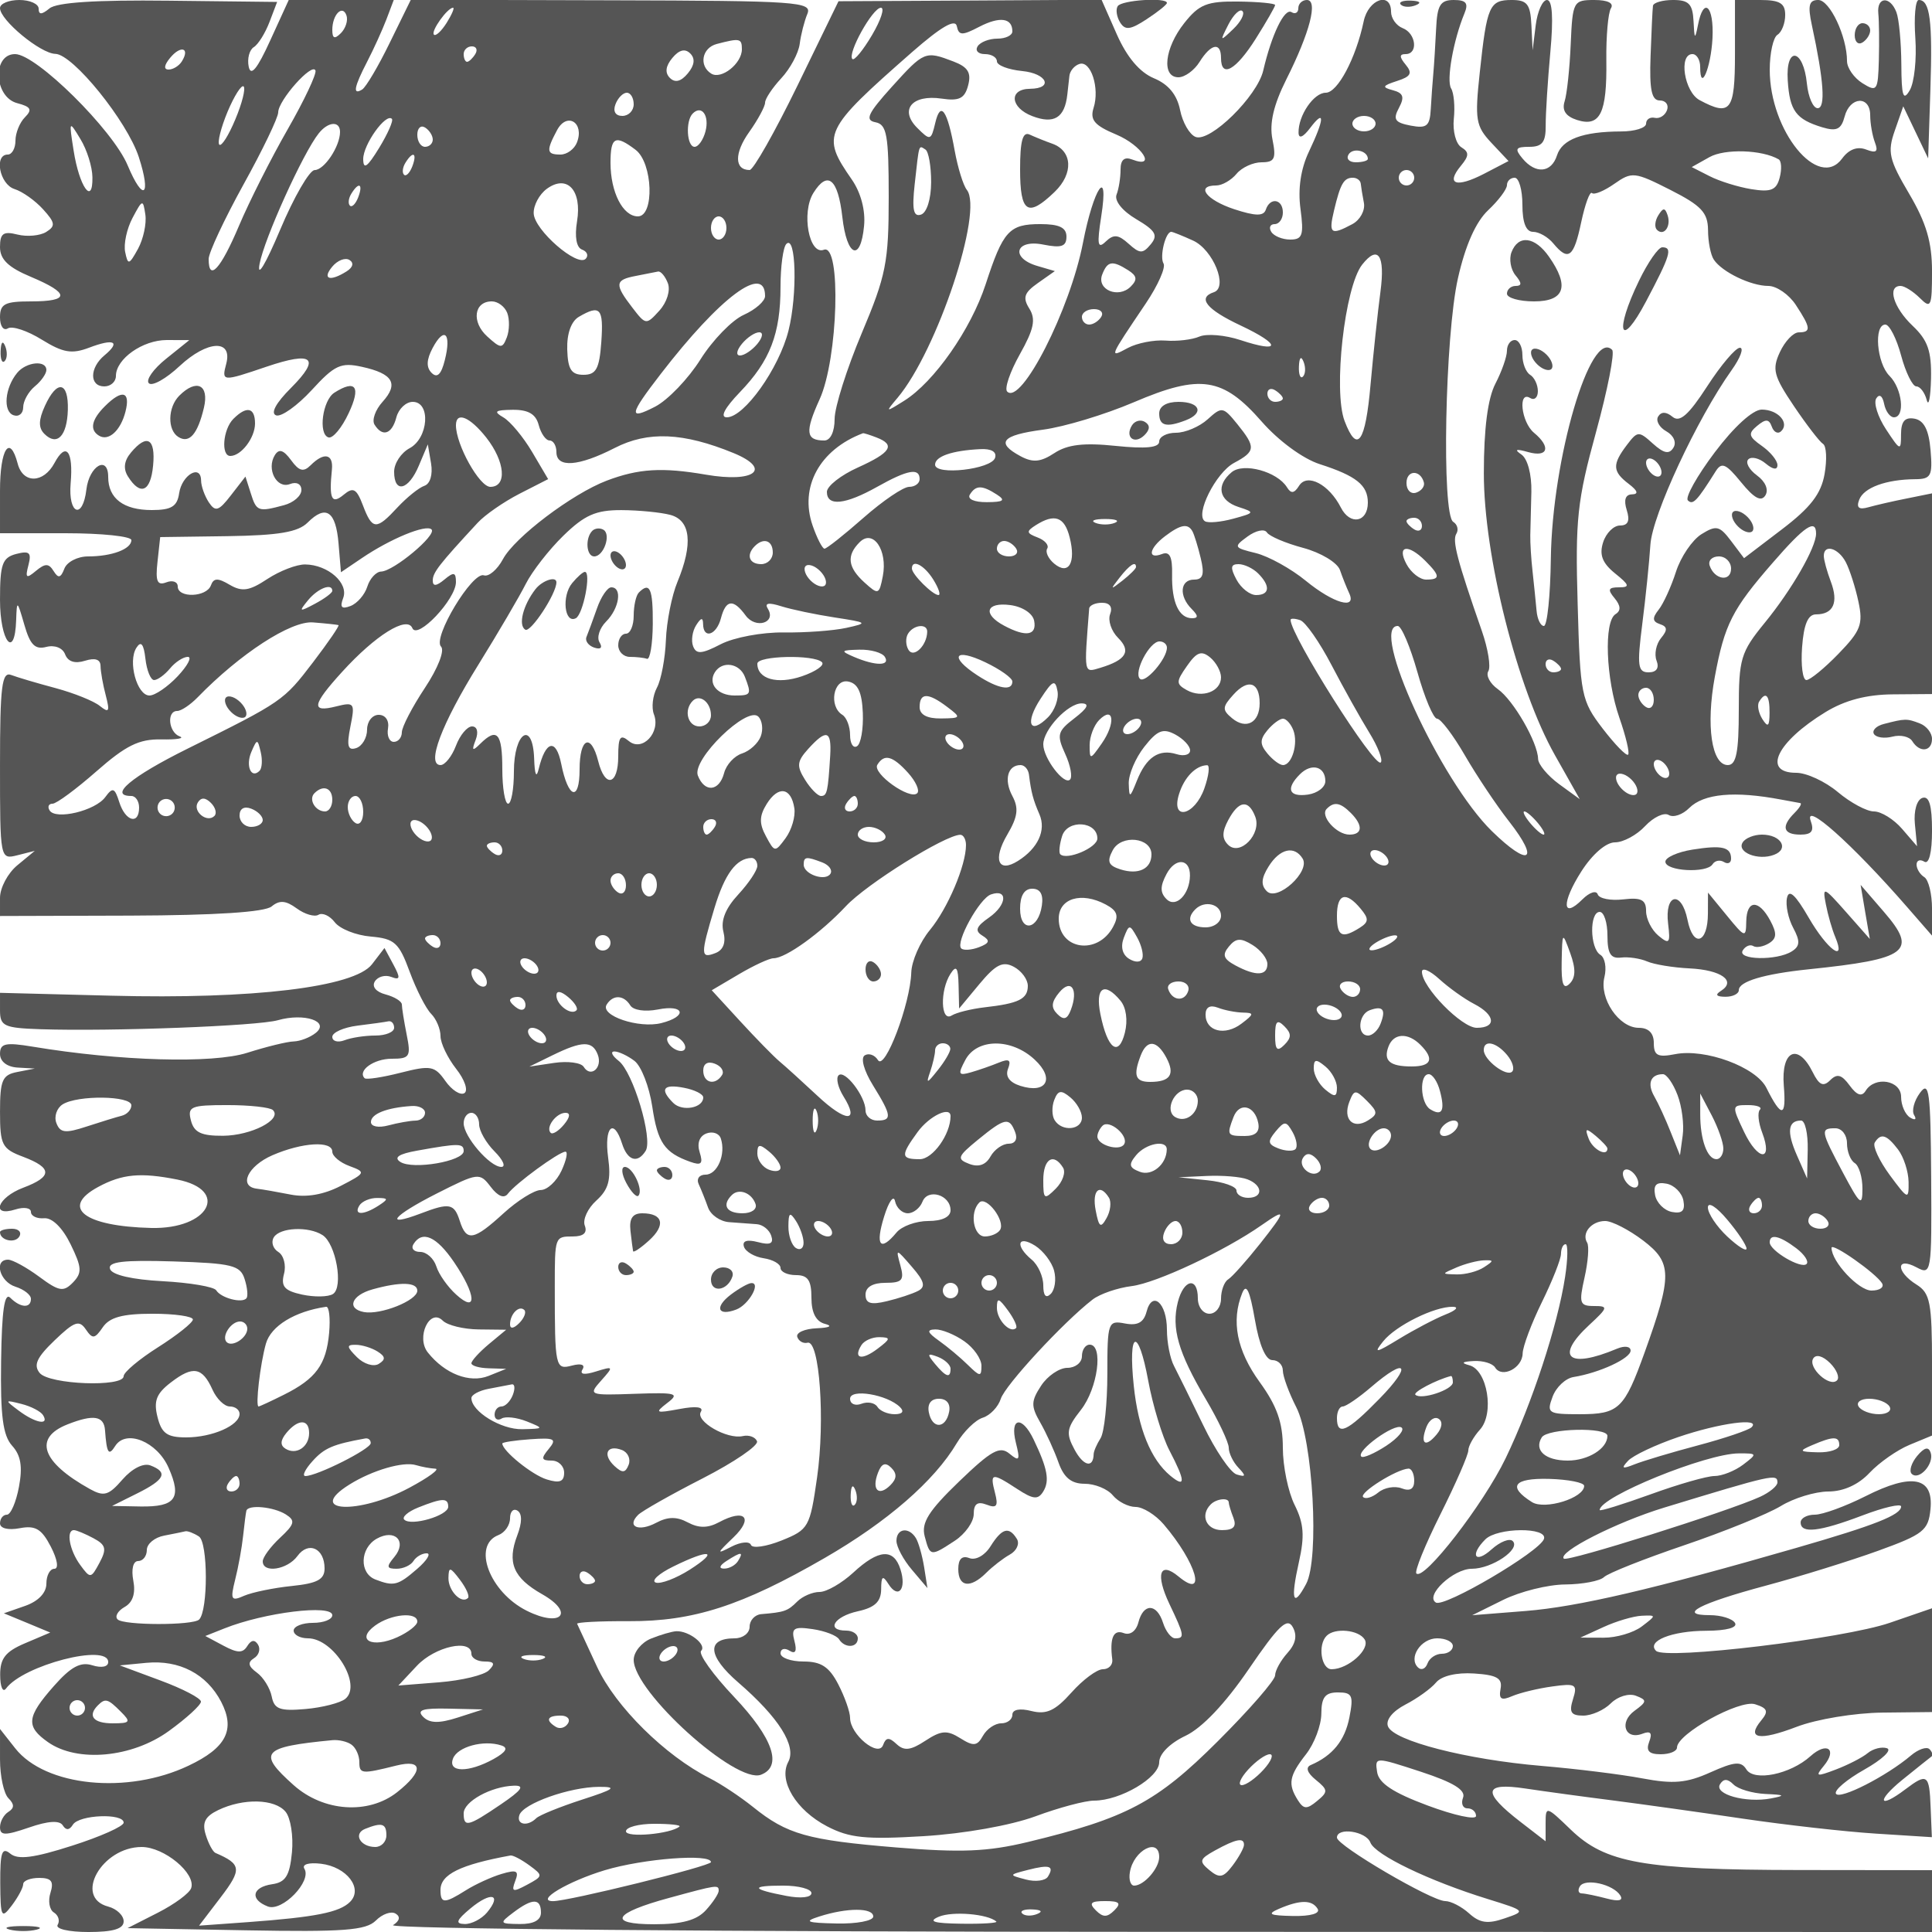 <svg xmlns="http://www.w3.org/2000/svg" version="1.0" width="250" height="250" viewBox="0 0 250 250" preserveAspectRatio="xMidYMid meet">
<g transform="translate(0,250) scale(0.01,-0.01)" fill="#555555" stroke="none">
<path d="M0 24895 c0 -155 524 -588 716 -592 228 -4 928 -870 1080 -1335 165 -509 58 -590 -144 -108 -192 460 -1183 1440 -1457 1440 -298 0 -274 -556 28 -635 177 -46 198 -84 100 -182 -68 -68 -123 -204 -123 -303 0 -99 -45 -180 -100 -180 -180 0 -105 -385 87 -446 103 -32 270 -151 371 -263 157 -173 163 -216 39 -293 -80 -49 -247 -64 -371 -33 -183 46 -226 15 -226 -162 0 -159 107 -263 399 -385 508 -214 508 -318 1 -318 -337 0 -400 -32 -400 -206 0 -114 45 -178 102 -143 56 35 254 -31 439 -146 276 -170 388 -189 612 -104 324 123 413 79 199 -99 -195 -162 -196 -402 -2 -402 83 0 150 61 150 135 0 221 346 465 658 465 l292 -1 -300 -241 c-165 -132 -266 -275 -224 -317 43 -43 223 58 400 224 357 332 685 348 602 30 -62 -235 -54 -235 521 -40 601 204 705 115 318 -273 -197 -196 -270 -331 -193 -357 67 -22 274 126 460 328 296 323 377 361 651 300 401 -88 477 -218 265 -453 -93 -103 -140 -235 -104 -294 103 -166 226 -125 283 94 29 110 124 200 212 200 236 0 204 -469 -41 -600 -110 -59 -200 -195 -200 -304 0 -286 187 -240 320 79 l116 275 42 -247 c24 -144 -12 -264 -86 -289 -71 -24 -226 -149 -347 -278 -276 -299 -327 -296 -449 25 -82 216 -125 240 -248 138 -157 -131 -192 -57 -153 326 20 203 -103 227 -275 55 -92 -92 -150 -78 -254 66 -98 133 -156 151 -210 64 -111 -180 24 -439 195 -374 87 34 149 1 149 -77 0 -75 -101 -163 -225 -196 -334 -90 -356 -82 -430 154 l-69 216 -187 -241 c-159 -206 -202 -219 -287 -92 -54 83 -100 210 -100 283 -3 216 -249 72 -284 -166 -25 -171 -100 -217 -355 -217 -365 0 -563 151 -563 428 0 286 -245 146 -282 -161 -47 -397 -238 -324 -204 78 37 422 -60 543 -209 264 -142 -265 -408 -270 -476 -9 -102 388 -229 193 -229 -350 l0 -550 850 0 c468 0 850 -40 850 -89 0 -116 -252 -211 -561 -211 -135 0 -273 -71 -306 -158 -47 -122 -79 -129 -139 -32 -63 102 -109 102 -229 3 -125 -105 -141 -93 -97 75 42 162 13 188 -158 144 -181 -48 -210 -131 -210 -594 0 -539 192 -781 209 -263 9 264 13 261 106 -60 74 -259 139 -324 284 -286 109 28 212 -12 244 -97 36 -94 127 -123 257 -82 131 41 200 18 201 -68 1 -73 31 -244 68 -382 54 -208 42 -230 -77 -135 -78 64 -336 167 -573 231 -237 63 -496 140 -575 170 -120 46 -144 -145 -144 -1167 0 -1218 1 -1222 225 -1166 l225 57 -225 -186 c-124 -102 -225 -292 -225 -422 l0 -235 1689 5 c1100 4 1737 45 1826 119 102 84 183 78 325 -26 104 -76 231 -113 281 -82 51 31 146 -12 211 -97 65 -85 274 -169 466 -185 308 -27 365 -80 503 -455 86 -233 211 -478 278 -545 66 -66 121 -196 121 -288 0 -91 91 -281 202 -423 112 -142 159 -282 107 -315 -53 -32 -163 39 -246 157 -138 196 -189 206 -579 107 -235 -60 -445 -92 -466 -71 -96 97 119 252 350 252 234 0 252 27 194 313 -34 171 -62 346 -62 388 0 42 -95 100 -210 131 -124 32 -181 101 -140 168 39 63 134 89 212 59 117 -45 122 -15 28 160 l-115 214 -162 -211 c-228 -296 -1541 -454 -3374 -406 l-1439 37 0 -227 c0 -204 51 -228 525 -244 913 -30 2808 41 3072 117 341 97 676 -16 488 -165 -74 -59 -202 -108 -285 -110 -83 -2 -353 -68 -601 -147 -447 -142 -1647 -108 -2774 79 -355 59 -425 43 -425 -93 0 -98 89 -168 225 -177 l225 -13 -225 -44 c-195 -37 -225 -105 -225 -514 0 -432 25 -481 300 -584 380 -144 380 -257 0 -400 -334 -126 -426 -384 -100 -281 110 35 200 20 200 -32 0 -53 77 -90 171 -82 104 9 238 -123 342 -336 147 -301 151 -370 31 -495 -123 -126 -179 -117 -438 75 -164 121 -345 220 -402 220 -187 0 -109 -285 96 -350 110 -35 200 -105 200 -157 0 -125 -135 -118 -267 14 -75 75 -110 -163 -119 -818 -10 -710 23 -964 143 -1097 113 -124 137 -272 88 -532 -37 -198 -107 -360 -156 -360 -49 0 -89 -50 -89 -112 0 -65 105 -91 254 -63 204 39 284 -8 403 -238 86 -166 105 -287 46 -287 -57 0 -103 -86 -103 -192 0 -119 -104 -228 -275 -288 l-275 -96 300 -124 300 -125 -325 -138 c-255 -108 -325 -197 -323 -412 0 -151 34 -230 75 -175 222 302 1323 588 1323 343 0 -62 -86 -79 -205 -42 -153 49 -278 -19 -498 -268 -354 -401 -366 -523 -75 -727 380 -266 1086 -201 1563 145 228 165 415 336 415 380 0 44 -236 167 -525 274 l-525 195 342 33 c429 41 782 -144 970 -505 186 -360 66 -595 -423 -826 -791 -376 -1854 -269 -2243 226 l-196 249 0 -394 c0 -216 49 -442 109 -502 78 -78 78 -127 0 -176 -60 -37 -109 -126 -109 -199 0 -109 66 -110 375 -4 247 86 396 95 437 28 42 -67 86 -64 131 9 80 129 657 152 657 26 0 -47 -300 -181 -667 -298 -496 -159 -701 -185 -800 -103 -108 89 -132 18 -130 -377 3 -450 15 -472 150 -293 81 107 147 231 147 275 0 45 93 81 207 81 158 0 192 -45 146 -192 -34 -105 -14 -221 45 -256 58 -36 79 -108 48 -159 -33 -52 142 -93 398 -93 322 0 456 41 456 138 0 76 -90 162 -200 191 -451 118 -84 771 433 771 291 0 703 -341 641 -531 -21 -66 -215 -209 -431 -319 l-393 -200 1530 -28 c1267 -23 1555 -1 1683 126 84 85 199 125 256 90 65 -40 53 -94 -33 -149 -77 -48 4257 -87 9889 -87 l10025 -2 0 400 0 400 -1725 2 c-2014 3 -2501 90 -2950 523 -317 306 -325 308 -325 82 l0 -233 -320 247 c-505 389 -488 518 56 436 254 -38 766 -108 1138 -155 372 -48 1126 -153 1676 -235 550 -81 1326 -169 1724 -194 l724 -46 -16 386 c-16 428 -44 447 -326 234 -347 -263 -381 -155 -39 123 183 148 352 283 375 300 23 16 12 60 -25 96 -36 36 -145 -1 -241 -83 -315 -267 -919 -575 -969 -494 -27 43 139 184 368 313 229 129 361 253 292 276 -68 22 -180 -6 -249 -63 -68 -57 -254 -152 -411 -212 -255 -97 -272 -92 -158 46 180 217 41 318 -173 125 -260 -234 -730 -330 -829 -169 -67 108 -153 100 -464 -39 -309 -139 -479 -154 -883 -78 -275 52 -860 124 -1300 161 -974 82 -1919 325 -1990 512 -32 82 59 195 226 282 153 79 331 207 396 285 71 86 265 132 492 117 296 -19 369 -62 343 -198 -25 -135 9 -156 150 -95 101 43 334 100 519 125 305 43 329 28 268 -165 -53 -168 -26 -212 132 -212 110 0 272 72 359 160 89 88 232 132 323 97 147 -56 145 -76 -18 -195 -204 -149 -122 -383 104 -296 105 40 130 9 86 -105 -44 -117 -3 -161 149 -161 116 0 211 39 211 87 0 177 808 624 1011 560 161 -51 176 -92 80 -208 -199 -239 -29 -270 460 -83 257 98 748 179 1106 183 l643 7 0 672 0 671 -549 -189 c-595 -204 -2903 -482 -3022 -362 -127 126 204 259 652 260 261 1 407 41 369 102 -34 55 -181 100 -326 100 -423 0 -139 150 726 382 440 118 1093 321 1450 450 589 213 653 264 680 539 42 417 -239 473 -841 168 -260 -131 -555 -239 -656 -239 -101 0 -183 -45 -183 -100 0 -149 240 -122 799 90 276 105 501 157 501 116 0 -108 -338 -242 -1350 -534 -1863 -538 -2835 -764 -3507 -818 l-693 -55 400 198 c220 109 582 199 805 200 223 2 448 45 500 95 52 51 519 236 1037 412 518 176 1080 404 1250 507 169 104 446 188 616 189 195 0 390 88 534 242 125 133 358 296 518 362 l290 120 0 914 c0 806 -24 929 -200 1039 -268 167 -269 367 -1 224 194 -104 198 -75 190 1169 -7 1107 -26 1251 -145 1088 -76 -103 -110 -233 -75 -288 35 -57 12 -70 -54 -30 -63 40 -115 159 -115 266 0 216 -339 274 -459 79 -50 -80 -113 -59 -207 69 -103 141 -162 158 -252 68 -89 -89 -143 -64 -227 106 -191 383 -410 279 -373 -177 34 -412 -29 -420 -225 -28 -134 270 -792 513 -1182 436 -225 -44 -275 -18 -275 144 0 128 -67 197 -194 197 -258 0 -515 380 -445 657 30 122 7 251 -53 288 -136 84 -143 555 -8 555 55 0 100 -138 100 -306 0 -234 42 -301 175 -285 96 12 249 -11 339 -50 90 -39 337 -80 550 -90 407 -20 607 -162 406 -290 -81 -51 -63 -76 55 -77 96 -1 175 38 175 86 0 112 325 209 900 269 1290 133 1420 232 978 743 l-302 350 59 -350 60 -350 -309 350 c-289 327 -306 334 -260 100 26 -137 81 -329 122 -425 145 -346 -103 -165 -344 251 -173 299 -256 374 -281 254 -20 -93 17 -268 81 -387 92 -172 88 -237 -19 -304 -192 -122 -711 -112 -634 13 35 56 96 81 136 56 40 -25 131 -8 203 36 101 62 105 129 17 293 -149 278 -306 272 -311 -12 -3 -214 -16 -210 -249 75 l-246 300 -1 -269 c0 -390 -191 -450 -264 -84 -78 387 -299 341 -251 -51 31 -253 16 -271 -125 -154 -88 73 -160 216 -160 318 0 147 -62 179 -296 152 -163 -19 -311 10 -330 65 -18 55 -107 26 -197 -64 -265 -265 -273 -44 -14 362 143 223 319 375 435 375 107 0 283 95 390 211 108 115 245 180 305 143 60 -37 179 4 265 90 188 187 585 224 1192 109 110 -21 220 -41 245 -45 25 -5 -9 -62 -75 -128 -176 -176 -147 -280 77 -280 145 0 180 46 134 175 -96 267 534 -294 1244 -1109 l325 -373 0 348 c0 191 -45 375 -100 409 -55 34 -100 107 -100 162 0 55 45 72 100 38 61 -38 100 118 100 402 0 328 -37 452 -125 423 -71 -24 -113 -168 -97 -334 l28 -291 -194 225 c-107 124 -270 225 -364 225 -93 0 -303 113 -466 250 -164 138 -406 250 -540 250 -444 0 -251 400 379 785 252 154 533 228 875 230 l504 4 0 1299 0 1298 -325 -66 c-179 -35 -403 -87 -499 -114 -123 -35 -158 -6 -118 98 60 157 349 262 723 265 206 1 228 42 200 375 -22 262 -84 384 -206 408 -126 23 -175 -33 -176 -200 0 -222 -9 -219 -194 62 -106 161 -163 341 -127 400 40 63 81 35 102 -69 19 -96 76 -175 127 -175 148 0 108 371 -57 536 -166 165 -206 664 -54 664 53 0 145 -180 204 -400 59 -220 148 -400 197 -400 48 0 109 -79 134 -175 25 -96 50 28 56 275 8 357 -42 499 -239 685 -247 235 -332 515 -155 515 51 0 163 -71 250 -157 143 -143 157 -112 157 345 0 378 -74 628 -296 1005 -261 442 -283 539 -186 816 l110 315 161 -337 161 -337 29 892 c29 894 -5 1158 -151 1158 -43 0 -63 -222 -44 -492 19 -271 -13 -575 -72 -676 -85 -145 -107 -78 -109 335 -2 284 -30 588 -64 675 -82 214 -256 201 -234 -17 10 -96 13 -367 7 -601 -11 -400 -24 -418 -212 -301 -110 69 -200 198 -200 286 0 318 -223 791 -372 791 -120 0 -138 -70 -83 -325 155 -716 180 -1075 75 -1075 -59 0 -121 143 -139 317 -45 455 -277 494 -248 42 25 -393 106 -503 449 -607 184 -55 243 -26 287 139 68 262 331 276 331 17 0 -105 28 -263 61 -351 46 -120 19 -143 -114 -92 -114 44 -224 2 -310 -116 -306 -418 -937 356 -937 1148 0 215 45 419 100 453 55 34 100 149 100 256 0 152 -70 194 -325 194 l-325 0 0 -700 c0 -736 -57 -810 -457 -596 -199 106 -276 596 -93 596 55 0 100 -75 100 -167 0 -338 139 -14 159 370 22 423 -116 549 -188 172 -38 -193 -46 -186 -57 50 -11 223 -61 275 -264 275 -137 0 -255 -34 -261 -75 -6 -41 -20 -334 -31 -650 -16 -435 13 -575 119 -575 77 0 119 -56 94 -125 -25 -69 -97 -114 -158 -100 -62 14 -113 -20 -113 -75 0 -55 -146 -101 -325 -101 -497 -2 -762 -102 -828 -310 -73 -227 -276 -245 -447 -39 -104 125 -89 150 89 150 167 0 214 60 212 275 -1 151 26 579 60 950 41 445 26 675 -43 675 -58 0 -123 -146 -146 -325 l-40 -325 -16 325 c-13 272 -55 325 -255 325 -288 0 -321 -74 -413 -938 -66 -612 -52 -694 150 -910 l222 -236 -319 -166 c-359 -185 -497 -136 -297 105 107 129 108 176 6 239 -71 43 -114 209 -98 367 17 159 1 337 -35 395 -63 103 28 621 172 969 56 134 23 175 -138 175 -174 0 -214 -66 -228 -375 -10 -206 -26 -465 -36 -575 -10 -110 -25 -318 -33 -461 -12 -222 -52 -254 -262 -214 -203 39 -230 80 -150 229 75 140 57 192 -77 228 -147 39 -139 58 52 120 179 57 203 101 113 210 -84 101 -84 138 -2 138 166 0 136 269 -38 336 -82 32 -150 127 -150 211 0 266 -294 165 -354 -122 -101 -480 -338 -925 -491 -925 -156 0 -357 -296 -352 -518 2 -82 59 -59 150 62 194 256 187 120 -16 -307 -106 -223 -144 -482 -109 -740 45 -339 26 -397 -132 -397 -101 0 -212 45 -246 100 -34 55 -14 100 44 100 58 0 106 68 106 150 0 176 -166 202 -221 36 -29 -85 -134 -83 -409 7 -363 120 -504 307 -232 307 76 0 194 68 262 150 68 83 215 150 325 150 169 0 191 47 140 298 -41 206 14 443 180 775 305 607 413 1027 266 1027 -61 0 -111 -48 -111 -106 0 -58 -40 -81 -88 -51 -91 56 -257 -288 -366 -756 -78 -334 -686 -931 -875 -859 -78 30 -169 187 -201 349 -40 198 -151 333 -340 411 -183 77 -348 272 -478 566 l-198 449 -1702 -10 -1702 -9 -531 -1092 c-293 -601 -571 -1092 -619 -1092 -198 0 -200 219 -6 491 113 159 206 331 206 381 0 49 94 191 209 315 116 124 223 324 239 444 15 120 60 295 99 389 65 157 -124 170 -2530 176 l-2601 7 -271 -553 c-148 -305 -310 -578 -358 -608 -127 -78 -107 29 65 362 84 162 195 407 248 545 l95 251 -680 0 -679 0 -240 -525 c-168 -369 -251 -469 -278 -337 -21 103 9 217 66 252 57 35 148 181 203 325 l99 260 -1404 16 c-939 11 -1449 -22 -1542 -100 -101 -83 -140 -84 -140 -3 0 61 -112 112 -250 112 -137 0 -250 -47 -250 -105z m4411 -324 c-81 -81 -111 -70 -111 42 0 199 134 334 184 185 21 -64 -12 -166 -73 -227z m1369 134 c-68 -108 -142 -177 -165 -153 -43 43 175 348 248 348 21 0 -16 -88 -83 -195z m5504 -159 c-115 -195 -229 -334 -254 -310 -69 69 262 664 369 664 52 0 0 -159 -115 -354z m1389 108 c265 137 427 114 427 -60 0 -52 -87 -94 -194 -94 -107 0 -222 -45 -256 -100 -34 -55 8 -100 94 -100 86 0 156 -42 156 -94 0 -51 146 -107 325 -125 323 -31 412 -227 104 -230 -279 -2 -258 -245 30 -354 280 -107 418 -22 452 278 8 69 20 178 27 242 6 64 64 134 129 155 148 50 266 -312 184 -568 -49 -156 11 -227 293 -345 334 -140 530 -447 206 -323 -101 39 -150 -4 -150 -131 0 -104 -23 -250 -52 -324 -30 -79 75 -211 255 -317 250 -148 285 -208 188 -325 -104 -125 -142 -124 -287 7 -133 120 -193 126 -296 28 -104 -101 -115 -40 -58 326 104 666 -98 373 -236 -340 -167 -867 -799 -2108 -981 -1927 -38 38 36 255 164 483 182 324 209 452 123 590 -89 142 -68 206 110 331 l220 155 -225 66 c-355 103 -288 350 75 277 235 -47 300 -25 300 103 0 117 -93 162 -338 162 -403 0 -482 -87 -708 -780 -191 -583 -666 -1263 -1054 -1506 -244 -153 -246 -152 -85 39 512 609 1113 2414 896 2690 -47 59 -117 287 -157 506 -95 529 -183 653 -252 359 -54 -228 -65 -231 -233 -63 -234 234 -68 435 315 379 229 -34 299 1 344 172 43 164 -3 237 -192 309 -364 139 -378 133 -796 -329 -311 -345 -351 -431 -212 -458 148 -28 172 -164 172 -967 0 -844 -34 -1016 -350 -1765 -192 -456 -350 -955 -350 -1108 0 -165 -54 -278 -133 -278 -240 0 -253 110 -61 533 240 527 282 2022 55 1935 -192 -74 -294 482 -135 736 184 295 318 182 374 -312 58 -515 236 -589 281 -116 20 200 -41 431 -158 600 -401 578 -373 638 782 1652 372 325 555 432 576 334 26 -123 68 -125 292 -8z m-3073 -292 c0 -184 -265 -395 -396 -315 -164 102 -121 334 71 384 299 78 325 73 325 -69z m-7246 -155 c-36 -59 -114 -107 -172 -107 -66 0 -59 57 20 152 137 166 260 129 152 -45z m3796 93 c-34 -55 -82 -100 -106 -100 -24 0 -44 45 -44 100 0 55 48 100 106 100 58 0 78 -45 44 -100z m2750 -250 c-88 -106 -165 -125 -232 -58 -66 66 -56 152 32 258 88 106 165 125 232 58 66 -66 56 -152 -32 -258z m-5176 -721 c-214 -373 -499 -937 -632 -1252 -236 -559 -392 -729 -392 -428 0 81 203 514 450 962 248 447 450 868 450 935 0 155 439 649 482 542 17 -44 -144 -385 -358 -759z m-679 126 c-86 -207 -179 -354 -207 -327 -27 28 21 220 107 427 87 206 180 353 208 326 27 -28 -21 -220 -108 -426z m5155 195 c0 -82 -66 -150 -147 -150 -89 0 -124 59 -89 150 31 83 98 150 147 150 49 0 89 -67 89 -150z m929 -350 c-29 -110 -92 -200 -141 -200 -101 0 -120 335 -24 431 116 116 218 -27 165 -231z m-4223 -214 c-153 -250 -205 -287 -206 -144 0 188 293 598 371 520 22 -22 -52 -191 -165 -376z m2560 71 c-33 -86 -129 -157 -213 -157 -182 0 -188 47 -44 317 128 238 356 96 257 -160z m10334 243 c0 -55 -67 -100 -150 -100 -82 0 -150 45 -150 100 0 55 68 100 150 100 83 0 150 -45 150 -100z m-16604 -695 c6 -370 -170 -122 -243 345 -62 392 -60 395 88 150 84 -137 154 -360 155 -495z m3204 588 c0 -187 -203 -493 -329 -494 -66 -1 -268 -349 -447 -775 -188 -445 -300 -632 -265 -439 60 325 563 1437 766 1690 122 153 275 163 275 18z m1200 -99 c0 -52 -45 -94 -100 -94 -55 0 -100 70 -100 156 0 86 45 128 100 94 55 -34 100 -104 100 -156z m2625 -133 c223 -170 246 -861 29 -861 -194 0 -354 313 -354 693 0 337 61 368 325 168z m3824 -419 c-1 -219 -56 -394 -131 -419 -98 -33 -118 64 -82 392 60 539 50 506 139 450 41 -25 74 -215 74 -423z m5651 302 c0 -24 -70 -44 -156 -44 -86 0 -128 46 -93 102 57 92 249 48 249 -58z m5316 -6 c36 -21 42 -128 13 -237 -42 -161 -112 -190 -366 -149 -172 28 -416 104 -542 169 l-230 117 230 129 c198 111 681 96 895 -29z m-17681 -92 c-33 -85 -81 -133 -107 -107 -27 26 -18 96 18 154 98 160 156 129 89 -47z m12965 -146 c0 -55 -45 -100 -100 -100 -55 0 -100 45 -100 100 0 55 45 100 100 100 55 0 100 -45 100 -100z m3802 -677 c0 -150 34 -323 75 -383 106 -160 480 -340 705 -340 107 0 268 -111 356 -246 195 -297 201 -354 37 -355 -69 0 -178 -115 -243 -255 -104 -223 -81 -309 180 -697 164 -243 334 -464 378 -491 44 -27 53 -203 20 -390 -45 -257 -182 -434 -551 -715 l-491 -374 -168 223 c-149 197 -191 207 -384 87 -119 -75 -267 -293 -329 -486 -62 -193 -163 -415 -225 -492 -84 -106 -80 -152 17 -185 99 -33 102 -76 14 -182 -63 -77 -89 -208 -57 -291 37 -96 -1 -151 -103 -151 -140 0 -151 84 -82 625 44 344 91 805 105 1025 24 386 604 1632 1051 2260 114 160 162 290 107 290 -55 0 -245 -224 -423 -499 -241 -372 -355 -472 -448 -395 -82 68 -146 69 -186 5 -34 -54 14 -141 105 -192 95 -53 135 -144 92 -212 -54 -89 -124 -75 -266 53 -182 165 -198 164 -336 -18 -192 -253 -187 -343 23 -503 117 -89 132 -134 43 -136 -86 -2 -109 -73 -68 -203 44 -139 18 -200 -87 -200 -82 0 -181 -98 -219 -219 -51 -160 -10 -267 154 -400 189 -152 197 -181 51 -181 -138 0 -150 -29 -56 -141 80 -97 84 -162 12 -206 -153 -95 -126 -836 50 -1341 84 -241 135 -456 113 -477 -22 -22 -170 130 -329 337 -277 362 -291 431 -324 1609 -32 1098 -6 1340 238 2229 150 548 244 1027 208 1063 -280 280 -775 -1405 -793 -2698 -6 -481 -47 -875 -90 -875 -43 0 -86 90 -95 200 -10 110 -33 335 -51 500 -19 165 -32 379 -30 475 2 96 8 349 14 561 5 225 -49 427 -128 482 -98 67 -72 77 87 32 257 -72 298 65 75 250 -165 137 -211 549 -50 450 55 -34 100 6 100 88 0 83 -45 178 -100 212 -55 34 -100 149 -100 256 0 107 -45 194 -100 194 -55 0 -100 -62 -100 -139 0 -76 -67 -267 -149 -425 -99 -190 -150 -580 -150 -1159 -1 -1067 432 -2785 920 -3649 l321 -569 -268 195 c-147 108 -269 254 -271 326 -5 215 -320 761 -520 902 -102 72 -158 177 -124 233 34 55 -3 288 -83 518 -320 919 -386 1170 -331 1260 32 51 14 121 -40 154 -152 94 -107 2411 61 3153 96 426 231 729 390 879 134 126 244 272 244 325 0 53 45 96 100 96 55 0 100 -157 100 -350 0 -231 47 -350 138 -350 76 0 194 -67 262 -150 195 -235 265 -182 361 275 50 234 112 403 139 377 28 -27 158 27 289 119 228 160 263 156 725 -78 402 -204 486 -294 488 -520z m-14635 113 c-33 -201 -8 -340 65 -366 65 -24 86 -77 48 -118 -107 -115 -668 373 -674 587 -4 104 73 246 169 317 263 192 458 -17 392 -420z m10141 489 c4 -41 22 -154 41 -251 18 -97 -49 -221 -151 -275 -277 -148 -308 -125 -236 176 83 349 127 425 244 425 52 0 97 -34 102 -75z m-12973 -179 c-33 -85 -81 -133 -107 -107 -27 26 -18 96 18 154 98 160 156 129 89 -47z m-2849 -666 c-116 -210 -131 -213 -166 -42 -22 104 21 303 95 442 129 243 136 244 166 42 17 -116 -26 -315 -95 -442z m7614 270 c0 -82 -45 -150 -100 -150 -55 0 -100 68 -100 150 0 83 45 150 100 150 55 0 100 -67 100 -150z m6038 -163 c260 -118 457 -605 270 -668 -218 -72 -97 -223 346 -431 526 -248 525 -363 -1 -189 -199 66 -438 86 -532 46 -94 -41 -292 -64 -440 -52 -148 11 -367 -32 -487 -96 -246 -132 -248 -137 233 577 157 233 260 466 229 516 -53 87 25 410 100 410 19 0 146 -51 282 -113z m-5235 -1166 c-123 -489 -573 -1121 -798 -1121 -91 0 -29 119 169 325 391 406 526 755 526 1365 0 262 34 511 75 553 126 128 146 -654 28 -1122z m-5717 768 c-216 -137 -322 -103 -187 60 68 82 168 121 223 87 60 -37 46 -95 -36 -147z m13377 -264 c-35 -261 -92 -801 -128 -1200 -66 -754 -172 -903 -336 -473 -149 393 1 1735 227 2023 206 262 300 123 237 -350z m-3264 278 c114 -73 122 -122 32 -212 -159 -159 -443 -39 -369 155 68 177 130 188 337 57z m-5957 -167 c36 -94 -12 -248 -110 -356 -170 -187 -176 -187 -350 40 -232 301 -226 358 43 409 124 24 254 50 289 57 36 8 93 -60 128 -150z m1258 -167 c0 -66 -124 -175 -275 -243 -151 -67 -404 -327 -561 -577 -158 -251 -421 -525 -586 -611 -350 -180 -338 -108 72 423 768 996 1350 1430 1350 1008z m-3336 -219 c31 -82 29 -224 -5 -314 -58 -150 -79 -149 -254 10 -207 187 -172 454 59 454 78 0 168 -67 200 -150z m1217 -375 c-25 -348 -67 -425 -231 -425 -157 0 -202 70 -210 328 -6 204 51 364 150 422 277 162 322 112 291 -325z m6469 325 c-34 -55 -104 -100 -156 -100 -52 0 -94 45 -94 100 0 55 70 100 156 100 86 0 128 -45 94 -100z m-8494 -560 c-46 -186 -99 -237 -171 -165 -71 71 -67 171 14 323 151 283 245 189 157 -158z m4044 210 c-68 -82 -169 -150 -224 -150 -56 0 -45 66 24 150 68 83 169 150 224 150 56 0 45 -66 -24 -150z m7060 -423 c-33 -33 -56 26 -52 131 5 117 28 141 60 61 29 -72 26 -159 -8 -192z m-533 -583 c218 -249 533 -480 750 -550 473 -152 623 -272 623 -498 0 -256 -230 -298 -349 -64 -153 301 -437 449 -541 282 -63 -100 -104 -105 -157 -19 -126 203 -562 322 -715 195 -205 -170 -167 -367 87 -450 216 -70 214 -76 -66 -152 -161 -44 -325 -59 -367 -33 -133 82 140 628 377 755 280 150 284 202 41 503 -183 225 -199 228 -383 61 -106 -96 -290 -174 -410 -174 -119 0 -217 -51 -217 -114 0 -79 -174 -96 -563 -56 -412 43 -624 18 -793 -93 -178 -117 -278 -126 -437 -41 -328 176 -245 273 290 344 274 36 803 196 1175 355 861 368 1152 324 1655 -251z m273 300 c0 -24 -45 -44 -100 -44 -55 0 -100 48 -100 106 0 58 45 78 100 44 55 -34 100 -82 100 -106z m-9629 -344 c29 -110 92 -200 141 -200 48 0 88 -67 88 -150 0 -208 285 -187 754 53 430 221 888 201 1539 -66 504 -208 271 -388 -360 -279 -564 97 -869 79 -1283 -78 -446 -170 -1191 -733 -1342 -1016 -73 -136 -184 -230 -246 -209 -149 53 -668 -809 -555 -922 50 -50 -40 -280 -209 -535 -164 -247 -297 -504 -298 -573 0 -69 -47 -125 -104 -125 -58 0 -92 79 -75 175 17 102 -34 175 -121 175 -82 0 -150 -86 -150 -191 0 -106 -63 -213 -140 -239 -109 -36 -126 25 -76 277 62 307 52 321 -184 262 -330 -83 -313 18 77 447 431 474 841 730 909 566 64 -155 564 373 564 596 0 128 -28 134 -150 32 -104 -86 -150 -90 -150 -12 0 103 81 207 580 746 93 102 337 271 541 376 l372 190 -207 351 c-114 193 -281 394 -371 447 -134 78 -111 96 119 99 202 2 300 -55 337 -197z m-678 -163 c244 -311 271 -637 52 -637 -141 0 -445 545 -445 797 0 183 180 110 393 -160z m5049 2 c250 -96 188 -195 -242 -389 -220 -99 -400 -241 -400 -315 0 -191 236 -167 650 65 395 222 550 250 550 100 0 -55 -61 -100 -136 -100 -75 0 -340 -180 -590 -400 -250 -220 -477 -400 -505 -400 -27 0 -97 135 -154 300 -173 498 91 982 652 1194 9 3 88 -21 175 -55z m1534 -264 c-49 -149 -776 -231 -776 -88 0 107 219 183 583 201 146 8 218 -35 193 -113z m8624 -187 c0 -55 -45 -72 -100 -38 -55 34 -100 107 -100 162 0 55 45 72 100 38 55 -34 100 -107 100 -162z m-3075 -130 c14 -50 -31 -110 -100 -133 -69 -23 -125 33 -125 125 0 169 179 176 225 8z m-5525 -158 c116 -75 87 -97 -131 -98 -162 -1 -255 40 -219 98 77 124 158 124 350 0z m-8519 -635 l31 -370 269 182 c371 252 833 442 903 372 72 -71 -489 -540 -652 -545 -65 -2 -146 -90 -179 -195 -33 -105 -131 -218 -218 -251 -115 -44 -140 -17 -94 104 73 192 -196 430 -491 434 -110 2 -330 -83 -490 -188 -234 -155 -327 -169 -488 -75 -153 91 -208 89 -243 -8 -56 -154 -429 -167 -429 -14 0 61 -67 85 -149 53 -116 -44 -141 13 -113 265 l35 321 872 12 c662 10 912 52 1036 176 236 236 365 149 400 -273z m4294 372 c263 -71 295 -374 92 -865 -74 -177 -141 -516 -150 -753 -9 -236 -61 -514 -116 -617 -55 -103 -73 -259 -39 -346 90 -234 -151 -490 -325 -345 -111 92 -137 54 -137 -199 0 -373 -171 -414 -259 -62 -93 369 -241 304 -241 -106 0 -424 -148 -379 -238 73 -67 332 -202 301 -291 -67 -30 -126 -52 -77 -59 133 -18 501 -262 344 -262 -167 0 -229 -34 -416 -75 -416 -41 0 -75 203 -75 450 0 464 -68 541 -286 325 -101 -100 -113 -90 -59 50 39 103 20 175 -47 175 -62 0 -156 -112 -208 -250 -52 -137 -142 -250 -199 -250 -188 0 11 529 490 1300 256 413 531 882 612 1043 81 161 300 443 487 625 274 267 420 332 750 331 226 -1 511 -29 635 -62z m5167 -292 c83 -329 -14 -493 -200 -339 -77 64 -118 152 -91 195 26 43 -29 108 -124 144 -147 56 -150 79 -24 159 245 155 372 109 439 -159z m583 189 c-69 -28 -181 -28 -250 0 -69 28 -12 50 125 50 138 0 194 -22 125 -50z m3975 -40 c0 -58 -45 -78 -100 -44 -55 34 -100 82 -100 106 0 24 45 44 100 44 55 0 100 -48 100 -106z m-2970 -69 c23 -41 72 -199 108 -350 50 -208 29 -275 -86 -275 -182 0 -200 -212 -32 -380 86 -86 88 -120 6 -120 -171 0 -266 207 -259 564 5 231 -31 305 -130 267 -194 -74 -170 72 38 230 202 153 296 170 355 64z m1434 -215 c229 -62 440 -189 475 -286 33 -96 87 -230 119 -299 103 -220 -202 -134 -560 159 -191 157 -483 318 -648 359 -287 70 -291 80 -106 215 107 78 219 102 250 52 31 -49 242 -139 470 -200z m6636 185 c0 -180 -315 -727 -665 -1155 -311 -381 -335 -463 -335 -1125 0 -551 -33 -715 -142 -715 -210 0 -285 510 -168 1143 126 678 224 872 751 1477 409 472 559 572 559 375z m-12076 -549 c-47 -242 -58 -246 -236 -85 -219 198 -237 350 -64 523 174 174 364 -103 300 -438z m-1424 304 c0 -82 -67 -150 -150 -150 -156 0 -198 118 -83 233 115 115 233 73 233 -83z m3150 50 c34 -55 -8 -100 -94 -100 -86 0 -156 45 -156 100 0 55 42 100 94 100 52 0 122 -45 156 -100z m5293 -157 c195 -195 197 -243 11 -243 -81 0 -195 90 -254 200 -129 242 18 268 243 43z m5442 -18 c50 -96 124 -326 163 -510 63 -292 30 -378 -258 -675 -181 -187 -368 -340 -415 -340 -48 0 -73 191 -56 425 22 297 76 425 181 425 224 0 293 154 191 423 -50 132 -91 282 -91 334 0 157 188 103 285 -82z m-1485 -83 c0 -177 -215 -146 -277 39 -22 66 32 119 119 119 87 0 158 -71 158 -158z m-11719 -136 c25 -75 -12 -112 -87 -87 -72 24 -151 103 -175 175 -25 75 12 112 87 87 72 -24 151 -103 175 -175z m1396 -6 c68 -110 99 -200 67 -200 -75 0 -344 268 -344 343 0 127 160 45 277 -143z m2623 162 c0 -21 -79 -99 -175 -175 -159 -124 -162 -121 -38 38 131 167 213 220 213 137z m1580 -82 c162 -162 151 -280 -26 -280 -81 0 -195 90 -254 200 -82 154 -76 200 26 200 74 0 188 -54 254 -120z m-11980 -226 c0 -26 -101 -101 -225 -167 -204 -109 -212 -104 -88 47 128 155 313 225 313 120z m5349 -319 c129 -177 400 -95 287 88 -46 74 9 84 173 32 133 -42 444 -107 691 -145 430 -66 437 -72 150 -135 -165 -36 -528 -63 -808 -59 -281 4 -644 -64 -815 -152 -247 -128 -317 -133 -358 -27 -28 72 -10 195 39 272 63 100 89 104 90 16 3 -200 174 -144 231 75 64 243 160 254 320 35z m3733 -68 c37 -191 -107 -214 -389 -63 -283 151 -235 308 82 266 157 -21 289 -108 307 -203z m983 86 c-31 -81 15 -219 103 -307 173 -172 106 -286 -228 -387 -219 -66 -213 -92 -146 766 3 41 78 75 167 75 100 0 139 -55 104 -147z m-9985 -142 c16 -6 -131 -221 -327 -478 -384 -503 -396 -511 -1628 -1122 -729 -362 -1025 -611 -725 -611 55 0 100 -68 100 -150 0 -227 -177 -180 -256 69 -60 189 -85 198 -182 66 -130 -177 -642 -299 -720 -172 -30 48 -12 87 38 87 51 0 306 189 568 419 380 334 551 419 839 413 200 -4 307 14 238 39 -144 53 -171 329 -32 329 51 0 169 79 263 175 551 567 1209 994 1494 971 165 -13 313 -29 330 -35z m12850 -517 c155 -297 374 -689 487 -872 113 -183 181 -358 150 -388 -77 -78 -1167 1645 -1167 1845 0 21 56 19 124 -4 68 -22 251 -284 406 -581z m-5232 431 c-3 -178 -174 -344 -241 -236 -38 61 -41 156 -7 211 72 117 251 135 248 25z m6344 -525 c93 -330 207 -600 254 -600 47 0 209 -214 360 -475 151 -261 408 -646 572 -855 403 -515 259 -596 -223 -125 -668 652 -1586 2655 -1218 2655 48 0 162 -270 255 -600z m-16348 -100 c45 0 138 68 206 150 68 83 172 150 230 150 58 0 -1 -112 -130 -250 -129 -137 -294 -250 -366 -250 -162 0 -283 442 -168 619 59 92 94 48 116 -144 17 -151 68 -275 112 -275z m13106 419 c0 -146 -282 -470 -350 -402 -84 84 125 483 254 483 53 0 96 -36 96 -81z m-3650 -119 c74 -119 -122 -119 -400 0 -179 77 -171 87 69 93 148 4 297 -38 331 -93z m1650 -319 c0 -128 -185 -95 -454 81 -369 241 -296 359 104 168 193 -92 350 -204 350 -249z m2700 54 c0 -184 -246 -275 -443 -165 -141 79 -140 109 3 313 125 180 187 202 299 110 78 -65 141 -181 141 -258z m-5164 196 c38 -38 -78 -120 -259 -182 -319 -109 -577 -36 -577 163 0 104 735 120 836 19z m9564 -87 c0 -24 -45 -44 -100 -44 -55 0 -100 48 -100 106 0 58 45 78 100 44 55 -34 100 -82 100 -106z m-10561 -102 c88 -229 81 -242 -133 -242 -220 0 -348 151 -256 300 95 153 321 119 389 -58z m1526 -468 c8 -206 -25 -400 -75 -430 -49 -31 -90 34 -90 144 0 110 -45 228 -100 262 -179 111 -117 468 75 431 126 -24 179 -138 190 -407z m2397 -55 c-238 -238 -303 -74 -95 242 154 236 188 251 217 97 19 -100 -36 -252 -122 -339z m2738 181 c0 -251 -174 -346 -357 -194 -130 108 -128 145 18 306 190 211 339 161 339 -112z m5100 44 c0 -86 -45 -128 -100 -94 -55 34 -100 104 -100 156 0 52 45 94 100 94 55 0 100 -70 100 -156z m-12200 -200 c0 -79 -67 -144 -150 -144 -151 0 -206 211 -86 331 93 93 236 -20 236 -187z m3056 109 c186 -140 182 -147 -81 -150 -179 -2 -275 49 -275 147 0 189 109 190 356 3z m10642 -78 c-1 -176 -21 -193 -93 -80 -50 80 -70 181 -42 225 86 141 137 86 135 -145z m-8993 -68 c-222 -170 -234 -215 -122 -461 69 -149 97 -300 63 -334 -77 -76 -346 278 -346 456 0 191 321 532 497 530 106 -2 77 -61 -92 -191z m-4061 -236 c-34 -90 -143 -189 -242 -221 -99 -31 -204 -145 -232 -253 -63 -240 -253 -257 -340 -32 -79 207 639 906 783 762 51 -51 65 -167 31 -256z m4413 -91 c-150 -215 -157 -216 -157 -22 0 111 56 258 124 326 190 190 215 -44 33 -304z m493 220 c-34 -55 -107 -100 -162 -100 -55 0 -72 45 -38 100 34 55 107 100 162 100 55 0 72 -45 38 -100z m1986 -50 c65 -170 -18 -450 -134 -450 -43 0 -134 68 -202 150 -99 120 -99 180 0 300 68 82 159 150 202 150 42 0 103 -68 134 -150z m-1336 -260 c0 -57 -79 -79 -175 -49 -228 71 -392 -38 -514 -344 -90 -226 -99 -229 -105 -35 -3 116 87 329 201 474 169 215 243 244 400 160 106 -57 193 -149 193 -206z m-4657 -65 c-29 -473 -41 -525 -119 -525 -42 0 -135 94 -207 210 -111 178 -105 237 42 400 235 259 303 239 284 -85z m1707 175 c34 -55 17 -100 -38 -100 -55 0 -128 45 -162 100 -34 55 -17 100 38 100 55 0 128 -45 162 -100z m-9091 -374 c-109 -110 -184 64 -106 245 74 171 80 171 121 -4 24 -100 17 -209 -15 -241z m8392 -27 c99 -110 153 -229 118 -263 -93 -94 -585 257 -516 368 89 145 197 117 398 -105z m9849 -11 c0 -55 -45 -72 -100 -38 -55 34 -100 107 -100 162 0 55 45 72 100 38 55 -34 100 -107 100 -162z m-8285 -13 c28 -226 53 -323 136 -514 88 -205 -19 -438 -278 -601 -257 -162 -329 17 -138 341 135 230 150 340 65 499 -112 209 -61 400 106 400 52 0 101 -56 109 -125z m2270 -175 c-125 -358 -439 -429 -328 -75 67 217 217 370 363 373 38 1 23 -133 -35 -298z m1565 92 c0 -78 -101 -156 -225 -174 -248 -35 -291 76 -104 263 150 150 329 101 329 -89z m4031 -86 c25 -75 -12 -112 -87 -87 -72 24 -151 103 -175 175 -25 75 12 112 87 87 72 -24 151 -103 175 -175z m-16881 -156 c0 -82 -42 -150 -94 -150 -126 0 -217 156 -137 236 113 113 231 69 231 -86z m5979 -109 c16 -106 -35 -279 -112 -385 -138 -188 -143 -187 -256 24 -89 165 -86 262 11 418 150 240 316 213 357 -57z m-8034 -50 c-32 -52 -101 -68 -154 -36 -52 32 -68 101 -36 154 32 52 101 68 154 36 52 -32 68 -101 36 -154z m530 -49 c-95 -96 -286 59 -215 174 42 68 98 66 170 -6 58 -58 79 -134 45 -168z m1925 52 c0 -113 -45 -178 -100 -144 -55 34 -100 127 -100 206 0 79 45 144 100 144 55 0 100 -93 100 -206z m6400 106 c0 -55 -48 -100 -106 -100 -58 0 -78 45 -44 100 34 55 82 100 106 100 24 0 44 -45 44 -100z m-7700 -211 c0 -49 -67 -89 -150 -89 -82 0 -150 66 -150 147 0 89 59 124 150 89 83 -31 150 -98 150 -147z m12843 43 c86 -223 -198 -517 -352 -363 -80 80 -79 167 3 320 136 254 262 270 349 43z m1237 48 c160 -160 152 -280 -18 -280 -169 0 -385 244 -294 334 95 96 176 82 312 -54z m2420 -130 c68 -82 102 -150 74 -150 -27 0 -106 68 -174 150 -68 82 -102 150 -74 150 27 0 106 -68 174 -150z m-14319 -144 c25 -75 -12 -112 -87 -87 -72 24 -151 103 -175 175 -25 75 12 112 87 87 72 -24 151 -103 175 -175z m3669 94 c-34 -55 -82 -100 -106 -100 -24 0 -44 45 -44 100 0 55 48 100 106 100 58 0 78 -45 44 -100z m4950 -150 c0 -119 -396 -287 -480 -204 -21 22 -10 128 24 236 70 219 456 192 456 -32z m-2750 50 c34 -55 -31 -100 -144 -100 -113 0 -206 45 -206 100 0 55 65 100 144 100 79 0 172 -45 206 -100z m1050 -135 c0 -264 -236 -819 -466 -1098 -129 -155 -237 -403 -242 -550 -12 -406 -342 -1278 -431 -1135 -41 67 -118 94 -171 62 -56 -35 -11 -198 107 -389 243 -393 250 -455 53 -455 -82 0 -150 59 -150 131 0 182 -270 533 -349 454 -36 -36 -7 -158 63 -271 215 -344 33 -340 -338 8 -193 180 -413 380 -489 443 -75 63 -303 296 -507 518 l-370 403 351 207 c193 114 394 207 448 207 158 0 610 325 937 674 269 288 1281 919 1479 924 41 1 75 -59 75 -133z m2400 -121 c0 -187 -168 -268 -401 -194 -158 50 -178 102 -100 248 111 208 501 166 501 -54z m-8400 50 c0 -58 -45 -78 -100 -44 -55 34 -100 82 -100 106 0 24 45 44 100 44 55 0 100 -48 100 -106z m10356 -104 c103 -167 -327 -559 -463 -423 -79 79 -73 168 23 321 144 231 333 275 440 102z m1094 10 c34 -55 17 -100 -38 -100 -55 0 -128 45 -162 100 -34 55 -17 100 38 100 55 0 128 -45 162 -100z m-8150 -104 c0 -58 -111 -224 -247 -371 -165 -178 -229 -337 -192 -482 35 -141 -1 -237 -104 -276 -193 -75 -194 -23 -12 583 133 441 283 644 480 648 41 1 75 -45 75 -102z m841 44 c87 -34 134 -99 105 -146 -64 -104 -346 -8 -346 117 0 105 32 109 241 29z m4757 -171 c-3 -243 -183 -424 -303 -304 -85 85 -84 168 1 327 114 214 305 200 302 -23z m-7298 -125 c0 -86 -45 -128 -100 -94 -55 34 -100 104 -100 156 0 52 45 94 100 94 55 0 100 -70 100 -156z m400 6 c0 -82 -45 -150 -100 -150 -55 0 -100 68 -100 150 0 82 45 150 100 150 55 0 100 -68 100 -150z m4301 -421 c-171 -119 -191 -173 -89 -236 104 -64 94 -97 -44 -150 -97 -37 -201 -44 -230 -15 -77 78 236 646 385 698 223 77 207 -136 -22 -297z m681 154 c-47 -320 -282 -355 -282 -41 0 168 55 258 157 258 104 0 146 -73 125 -217z m826 13 c151 -81 173 -146 96 -288 -200 -374 -704 -300 -704 104 0 264 293 352 608 184z m3298 -54 c109 -130 107 -173 -12 -248 -230 -145 -294 -111 -294 156 0 286 116 321 306 92z m-1806 -92 c0 -83 -89 -150 -200 -150 -199 0 -260 107 -133 233 121 122 333 69 333 -83z m-1018 -551 c-19 -54 -91 -56 -172 -6 -87 54 -112 156 -68 272 68 177 76 177 172 6 55 -98 86 -220 68 -272z m-9082 195 c0 -58 -45 -78 -100 -44 -55 34 -100 82 -100 106 0 24 45 44 100 44 55 0 100 -48 100 -106z m2200 6 c0 -55 -45 -100 -100 -100 -55 0 -100 45 -100 100 0 55 45 100 100 100 55 0 100 -45 100 -100z m8500 -274 c0 -154 -148 -161 -413 -19 -156 84 -175 137 -85 245 91 111 154 114 307 19 105 -65 191 -176 191 -245z m1600 274 c-82 -53 -195 -97 -250 -97 -55 0 -32 44 50 97 83 53 195 97 250 97 55 0 33 -44 -50 -97z m2311 -529 c-81 -81 -109 -6 -103 284 8 391 9 392 111 111 73 -201 71 -316 -8 -395z m-13361 229 c34 -55 17 -100 -38 -100 -55 0 -128 45 -162 100 -34 55 -17 100 38 100 55 0 128 -45 162 -100z m6350 -257 c0 -170 -117 -228 -561 -278 -170 -20 -362 -67 -425 -106 -142 -88 -153 326 -14 541 75 116 99 81 104 -150 l7 -300 264 318 c211 253 302 298 445 221 99 -53 180 -163 180 -246z m-7000 45 c0 -55 -45 -72 -100 -38 -55 34 -100 107 -100 162 0 55 45 72 100 38 55 -34 100 -107 100 -162z m12775 -279 c275 -142 293 -309 34 -309 -195 0 -709 526 -709 725 0 60 101 18 225 -95 124 -113 326 -257 450 -321z m-5219 -79 c-46 -121 -92 -134 -175 -51 -83 83 -77 155 25 278 155 187 252 39 150 -227z m1519 245 c-47 -142 -208 -126 -258 25 -19 55 41 100 133 100 92 0 148 -56 125 -125z m2225 25 c0 -55 -42 -100 -94 -100 -52 0 -122 45 -156 100 -34 55 8 100 94 100 86 0 156 -45 156 -100z m-10141 -274 c-69 -70 -259 71 -259 192 0 66 57 59 152 -20 84 -70 132 -147 107 -172z m7040 125 c74 -89 97 -255 57 -414 -81 -322 -226 -212 -317 241 -69 345 51 425 260 173z m-7699 -57 c0 -58 -45 -78 -100 -44 -55 34 -100 82 -100 106 0 24 45 44 100 44 55 0 100 -48 100 -106z m1356 -4 c39 -63 192 -85 356 -53 348 70 389 -90 45 -176 -291 -73 -795 97 -707 239 81 132 221 127 306 -10z m7927 -93 c148 -3 146 -19 -18 -143 -214 -163 -465 -100 -465 117 0 96 57 128 158 90 87 -34 233 -62 325 -64z m1267 3 c34 -55 -6 -100 -88 -100 -83 0 -178 45 -212 100 -34 55 6 100 88 100 83 0 178 -45 212 -100z m515 -146 c-32 -85 -105 -154 -162 -154 -146 0 -128 274 22 328 170 61 211 10 140 -174z m-12765 -54 c0 -55 -109 -100 -242 -100 -133 0 -313 -27 -400 -61 -87 -33 -158 -13 -158 44 0 57 146 122 325 145 179 22 359 47 400 56 41 9 75 -29 75 -84z m11520 -220 c-93 -93 -120 -67 -120 120 0 187 27 213 120 120 93 -93 93 -147 0 -240z m-9570 120 c34 -55 17 -100 -38 -100 -55 0 -128 45 -162 100 -34 55 -17 100 38 100 55 0 128 -45 162 -100z m1800 -100 c34 -55 17 -100 -38 -100 -55 0 -128 45 -162 100 -34 55 -17 100 38 100 55 0 128 -45 162 -100z m9530 -20 c183 -183 144 -280 -113 -280 -285 0 -370 75 -299 260 66 172 251 181 412 20z m-10645 -127 c65 -169 -91 -305 -182 -158 -33 54 -205 77 -382 51 l-321 -48 300 147 c385 188 515 190 585 8z m4562 72 c-2 -41 -75 -165 -164 -275 -140 -176 -152 -178 -96 -17 34 101 63 225 63 275 0 51 45 92 100 92 55 0 99 -34 97 -75z m1092 -137 c264 -245 154 -447 -186 -339 -141 45 -197 122 -159 221 44 114 14 134 -118 80 -97 -40 -260 -97 -362 -126 -163 -47 -172 -26 -72 161 150 281 598 283 897 3z m1704 25 c115 -216 50 -313 -210 -313 -193 0 -222 82 -122 342 81 211 210 200 332 -29z m4409 35 c70 -84 99 -181 65 -215 -73 -72 -367 151 -367 279 0 138 163 103 302 -64z m-11292 -76 c88 -67 191 -332 230 -589 70 -470 158 -598 492 -717 143 -51 169 -26 122 123 -37 116 -4 209 87 244 80 30 164 2 186 -64 69 -203 -43 -469 -197 -469 -82 0 -121 -55 -88 -125 32 -69 86 -204 120 -300 34 -96 157 -182 275 -190 117 -9 277 -20 355 -26 78 -5 163 -73 188 -150 34 -101 -13 -124 -172 -82 -143 37 -206 16 -181 -60 21 -64 136 -131 256 -149 119 -18 217 -74 217 -125 0 -51 90 -93 200 -93 154 0 200 -67 200 -293 0 -194 59 -308 175 -338 104 -27 61 -50 -108 -57 -156 -7 -269 -57 -250 -112 18 -55 78 -89 133 -75 155 39 229 -1002 123 -1744 -92 -644 -109 -674 -459 -815 -200 -80 -379 -106 -397 -57 -18 49 -131 39 -250 -22 -199 -103 -197 -93 25 120 263 253 147 375 -186 196 -147 -79 -263 -79 -406 -3 -143 77 -259 75 -409 -5 -225 -120 -387 -51 -234 102 51 51 427 264 836 473 408 209 724 425 703 480 -22 55 -105 85 -184 67 -204 -47 -618 193 -543 314 40 64 -61 77 -278 36 -308 -57 -323 -50 -157 78 165 125 119 138 -421 119 -591 -21 -602 -17 -435 170 165 185 163 190 -66 119 -152 -48 -214 -38 -174 27 37 61 -17 81 -138 49 -214 -56 -221 -23 -221 1021 0 647 0 650 232 650 140 0 192 47 156 141 -29 77 38 223 150 324 158 143 192 267 152 559 -53 396 73 517 181 176 70 -220 201 -260 305 -92 96 155 -163 1019 -349 1164 -86 67 -111 122 -56 122 55 0 172 -55 260 -122z m1134 -182 c-88 -142 -244 -105 -244 57 0 89 59 124 149 89 83 -31 125 -97 95 -146z m7956 -164 c0 -122 -28 -127 -150 -26 -82 68 -150 192 -150 274 0 122 28 127 150 26 83 -68 150 -192 150 -274z m1334 -47 c67 -253 26 -328 -127 -233 -129 79 -144 454 -19 454 49 0 115 -99 146 -221z m3073 -48 c57 -148 87 -384 67 -525 l-35 -256 -120 300 c-65 165 -161 374 -213 464 -95 165 -47 286 113 286 47 0 132 -121 188 -269z m-12607 -32 c0 -137 -272 -187 -388 -71 -179 179 -131 248 138 196 138 -26 250 -82 250 -125z m4900 -261 c0 -162 -259 -186 -353 -33 -36 57 -38 175 -5 261 49 127 89 133 209 33 82 -68 149 -185 149 -261z m1500 218 c0 -174 -164 -290 -296 -209 -133 83 -13 353 157 353 76 0 139 -65 139 -144z m2201 -255 c-192 -119 -327 15 -241 240 62 161 80 162 229 13 141 -142 143 -172 12 -253z m-16001 196 c0 -57 -56 -118 -125 -135 -69 -17 -274 -81 -456 -140 -273 -90 -341 -82 -389 45 -33 84 4 193 80 242 195 123 890 113 890 -12z m20600 -558 c0 -77 -40 -139 -89 -139 -119 0 -211 255 -210 583 l0 267 150 -286 c82 -158 149 -349 149 -425z m-18768 496 c122 -122 -281 -329 -645 -332 -281 -2 -376 42 -416 197 -47 181 -3 200 472 200 288 0 553 -29 589 -65z m1968 -35 c0 -55 -56 -101 -125 -101 -69 -1 -226 -29 -350 -62 -128 -34 -225 -15 -225 44 0 105 204 186 525 207 96 7 175 -33 175 -88z m5066 -225 c-28 -69 -50 -12 -50 125 0 138 22 194 50 125 28 -69 28 -181 0 -250z m5716 92 c22 -113 -35 -167 -175 -167 -228 0 -235 11 -145 246 76 198 276 149 320 -79z m6491 173 c-33 -33 -20 -167 30 -297 143 -378 -54 -369 -235 11 -161 339 -160 346 50 346 119 0 188 -27 155 -60z m-16573 -190 c0 -82 90 -240 200 -350 110 -110 149 -200 87 -200 -149 0 -487 393 -487 565 0 74 45 135 100 135 55 0 100 -67 100 -150z m1098 -2 c-70 -84 -147 -132 -172 -107 -70 69 71 259 192 259 66 0 59 -57 -20 -152z m5002 109 c0 -235 -230 -557 -398 -557 -247 0 -251 46 -27 353 150 206 425 338 425 204z m836 -207 c35 -90 1 -150 -84 -150 -78 0 -184 -74 -235 -165 -61 -110 -154 -142 -275 -96 -165 63 -153 95 112 312 350 286 406 297 482 99z m1410 -157 c-59 -95 -346 -11 -346 101 0 40 30 102 66 138 88 89 346 -132 280 -239z m2217 -63 c-30 -30 -129 -26 -220 9 -137 53 -144 90 -37 219 116 139 138 138 221 -9 50 -90 67 -189 36 -219z m2087 270 c-34 -55 -107 -100 -162 -100 -55 0 -72 45 -38 100 34 55 107 100 162 100 55 0 72 -45 38 -100z m4542 -275 l-8 -375 -132 300 c-134 304 -117 450 54 450 52 0 90 -169 86 -375z m-5392 181 c0 -118 -195 -244 -267 -173 -71 72 55 267 173 267 52 0 94 -42 94 -94z m2800 -168 c0 -112 -188 -14 -242 126 -52 137 -38 144 90 38 83 -70 152 -143 152 -164z m3100 68 c0 -107 45 -222 100 -256 55 -34 100 -183 100 -330 0 -237 -29 -214 -250 201 -293 550 -298 579 -100 579 83 0 150 -87 150 -194z m661 -81 c73 -96 134 -285 136 -419 3 -235 -7 -231 -244 89 -135 184 -223 373 -194 420 79 127 154 104 302 -90z m-20261 -28 c0 -57 100 -141 223 -186 214 -79 210 -89 -113 -256 -220 -114 -444 -153 -648 -113 -172 34 -368 68 -437 76 -243 29 -121 293 200 433 386 167 775 191 775 46z m1700 8 c0 -132 -657 -244 -819 -141 -90 58 -22 104 219 147 540 97 600 96 600 -6z m4100 -214 c0 -47 -67 -59 -150 -27 -82 31 -150 126 -150 209 0 123 28 128 150 27 83 -68 150 -163 150 -209z m4998 234 c-3 -193 -192 -349 -349 -288 -139 53 -148 93 -48 214 128 155 400 205 397 74z m-7832 -274 c-64 -137 -185 -250 -269 -250 -84 -1 -300 -136 -481 -301 -386 -353 -480 -370 -566 -100 -73 228 -132 240 -507 97 -486 -184 -362 -31 205 257 542 274 558 276 702 88 93 -123 174 -155 223 -88 97 130 655 539 743 543 36 2 13 -109 -50 -246z m9809 -9 c-95 -96 -286 59 -215 174 42 68 98 66 170 -6 58 -58 79 -134 45 -168z m-3319 48 c37 -60 -5 -182 -94 -271 -149 -149 -162 -141 -162 110 0 276 133 360 256 161z m7444 -202 c0 -55 -45 -72 -100 -38 -55 34 -100 107 -100 162 0 55 45 72 100 38 55 -34 100 -107 100 -162z m-18904 48 c682 -137 406 -644 -340 -626 -867 21 -1180 263 -687 530 312 169 550 191 1027 96z m13846 3 c200 -77 206 -239 8 -239 -82 0 -150 42 -150 94 0 52 -169 112 -375 133 l-375 39 367 17 c202 9 438 -10 525 -44z m5641 -274 c25 -132 -16 -173 -148 -148 -100 19 -199 118 -218 218 -25 132 16 173 148 148 100 -19 199 -118 218 -218z m-12006 -46 c22 -67 -52 -119 -169 -119 -207 0 -270 105 -139 235 92 93 259 30 308 -116z m1970 -119 c72 0 157 67 189 148 68 179 364 91 364 -109 0 -86 -108 -139 -288 -139 -158 0 -344 -67 -412 -150 -210 -253 -276 -168 -160 206 60 196 125 286 142 200 18 -86 92 -156 165 -156z m2603 201 c33 -55 20 -173 -31 -263 -76 -136 -99 -120 -141 100 -50 259 52 356 172 163z m-9450 -101 c-196 -127 -328 -127 -250 0 34 55 138 99 231 98 146 -1 148 -14 19 -98z m8041 -315 c-29 -47 -118 -85 -197 -85 -149 0 -200 311 -72 439 91 91 341 -238 269 -354z m4259 315 c0 -55 -70 -100 -156 -100 -86 0 -128 45 -94 100 34 55 104 100 156 100 52 0 94 -45 94 -100z m5400 -557 c0 -43 -112 28 -250 157 -137 129 -250 298 -250 375 0 79 110 10 250 -157 138 -163 250 -332 250 -375z m200 557 c0 -55 -48 -100 -106 -100 -58 0 -78 45 -44 100 34 55 82 100 106 100 24 0 44 -45 44 -100z m-12402 -481 c1 -72 -43 -103 -98 -69 -55 34 -99 160 -98 281 1 178 19 191 98 69 53 -82 98 -209 98 -281z m5903 -18 c-174 -219 -357 -424 -408 -456 -51 -31 -93 -144 -93 -251 0 -107 -68 -194 -150 -194 -83 0 -150 89 -150 200 0 284 -184 248 -259 -50 -85 -338 5 -650 360 -1252 165 -279 299 -563 299 -632 0 -69 56 -186 125 -258 101 -107 97 -124 -22 -88 -81 24 -276 311 -433 637 -158 326 -328 671 -378 767 -51 95 -92 306 -92 469 0 347 -191 514 -264 232 -37 -139 -116 -182 -279 -151 -219 42 -228 18 -228 -651 0 -382 -39 -757 -88 -834 -48 -76 -89 -169 -89 -206 -5 -186 -133 -155 -248 60 -114 212 -103 276 83 513 218 277 294 844 113 844 -55 0 -100 -67 -100 -150 0 -82 -85 -150 -188 -150 -104 0 -257 -104 -340 -231 -131 -200 -133 -264 -12 -475 77 -134 184 -368 237 -519 70 -197 167 -275 338 -275 132 0 297 -67 365 -150 68 -82 201 -150 295 -150 93 0 257 -101 363 -225 426 -499 565 -984 192 -675 -244 203 -301 30 -118 -355 194 -407 201 -445 75 -445 -52 0 -122 90 -157 200 -81 254 -254 258 -319 7 -30 -115 -108 -171 -191 -139 -133 51 -183 -66 -147 -343 8 -69 -46 -125 -122 -125 -76 0 -259 -136 -406 -301 -211 -236 -323 -288 -517 -240 -152 39 -248 20 -248 -48 0 -61 -65 -111 -145 -111 -80 0 -185 -72 -235 -160 -75 -135 -122 -141 -295 -32 -171 107 -246 101 -452 -34 -190 -125 -274 -134 -372 -42 -97 91 -137 88 -174 -13 -60 -165 -427 137 -427 351 0 77 -69 273 -153 435 -117 226 -221 295 -450 295 -163 0 -297 48 -297 106 0 58 52 74 116 34 77 -48 99 -7 64 125 -44 167 -9 190 236 154 157 -23 311 -82 341 -131 74 -120 243 -112 243 12 0 55 -67 100 -150 100 -268 0 -158 182 150 250 220 48 300 124 302 283 1 173 20 187 94 70 127 -201 238 -67 156 189 -87 276 -283 262 -611 -42 -149 -137 -345 -250 -436 -250 -91 0 -221 -56 -290 -125 -123 -123 -165 -137 -465 -162 -82 -7 -150 -80 -150 -163 0 -83 -87 -150 -194 -150 -368 0 -349 -229 47 -571 525 -454 757 -823 647 -1028 -130 -243 99 -623 501 -833 291 -152 500 -173 1249 -128 528 32 1127 139 1449 257 301 112 643 203 759 203 339 0 842 297 842 496 0 108 137 246 339 342 216 102 514 416 820 864 385 564 498 672 569 544 61 -109 39 -217 -69 -336 -87 -97 -159 -227 -159 -289 0 -63 -335 -447 -744 -855 -790 -788 -1180 -994 -2458 -1302 -520 -125 -863 -139 -1700 -70 -1150 95 -1414 169 -1854 524 -162 130 -414 298 -561 372 -577 292 -1217 925 -1456 1439 -132 286 -249 538 -259 559 -10 20 291 36 669 34 833 -4 1463 199 2533 817 811 468 1421 998 1710 1486 90 151 241 300 337 330 95 30 200 140 233 244 56 177 809 991 1187 1284 94 73 322 152 507 175 318 39 1206 456 1680 788 328 229 324 194 -23 -245z m7349 299 c34 -55 -8 -100 -94 -100 -86 0 -156 45 -156 100 0 55 42 100 94 100 52 0 122 -45 156 -100z m-12900 -100 c34 -55 17 -100 -38 -100 -55 0 -128 45 -162 100 -34 55 -17 100 38 100 55 0 128 -45 162 -100z m4550 -50 c0 -82 -66 -150 -147 -150 -89 0 -124 59 -89 150 31 83 98 150 147 150 49 0 89 -67 89 -150z m5963 -103 c375 -286 378 -449 19 -1446 -264 -734 -334 -801 -841 -801 -409 0 -430 13 -351 225 45 124 167 239 271 256 336 54 739 241 739 342 0 55 -77 66 -175 25 -631 -266 -812 -112 -360 307 245 227 249 245 60 245 -184 0 -196 37 -121 369 46 204 61 406 34 450 -76 124 55 281 233 281 88 0 309 -114 492 -253z m-17090 71 c174 -110 274 -677 135 -763 -62 -39 -242 -41 -400 -7 -228 50 -275 105 -233 268 30 112 -4 240 -73 283 -70 43 -97 129 -59 190 79 128 449 145 630 29z m1702 -350 c288 -423 304 -671 28 -420 -109 98 -225 262 -257 365 -33 103 -127 187 -209 187 -82 0 -121 45 -87 100 113 183 298 102 525 -232z m7765 -111 c30 -112 10 -247 -43 -300 -63 -63 -97 -23 -97 111 0 114 -68 264 -150 332 -218 181 -184 323 44 181 106 -67 217 -213 246 -324z m9603 291 c106 -80 166 -172 134 -204 -68 -69 -477 171 -477 280 0 115 128 86 343 -76z m-2991 -373 c-95 -623 -428 -1637 -769 -2345 -288 -597 -1057 -1589 -1155 -1491 -27 26 114 372 312 768 198 396 360 767 360 824 0 57 68 178 151 270 189 209 96 770 -137 832 -113 30 -96 47 55 55 121 7 246 -31 278 -84 88 -142 353 -7 356 182 2 90 114 389 249 664 135 275 247 556 247 625 1 69 27 125 60 125 32 0 29 -191 -7 -425z m4101 -80 c32 -52 -29 -95 -136 -95 -167 0 -517 374 -517 553 0 75 572 -326 653 -458z m-12472 -99 c-72 -38 -255 -98 -406 -134 -208 -50 -275 -29 -275 86 0 97 94 152 257 152 218 0 247 34 194 225 -61 223 -59 223 149 -18 162 -186 181 -259 81 -311z m-8716 154 c36 -110 46 -222 25 -249 -56 -70 -330 2 -392 102 -28 46 -340 99 -692 118 -396 21 -657 81 -682 158 -32 94 168 118 818 98 759 -24 867 -50 923 -227z m16035 150 c-82 -53 -240 -94 -350 -91 -200 5 -200 5 0 91 110 47 268 88 350 91 133 5 133 -5 0 -91z m-6300 -200 c0 -55 -45 -100 -100 -100 -55 0 -100 45 -100 100 0 55 45 100 100 100 55 0 100 -45 100 -100z m-7500 -102 c0 -127 -478 -317 -692 -276 -226 44 -160 217 111 293 360 101 581 95 581 -17z m7000 2 c0 -55 -45 -100 -100 -100 -55 0 -100 45 -100 100 0 55 45 100 100 100 55 0 100 -45 100 -100z m4064 -900 c75 0 136 -61 136 -135 0 -74 78 -287 174 -475 216 -422 302 -1962 127 -2287 -169 -317 -204 -211 -93 284 76 337 64 499 -55 738 -84 168 -153 502 -153 741 0 325 -76 541 -300 850 -296 408 -371 791 -226 1151 53 132 98 37 164 -342 57 -332 140 -525 226 -525z m-3316 415 c-75 -75 -248 105 -248 260 0 137 23 131 142 -31 78 -106 126 -210 106 -229z m-8889 -63 c-37 -410 -170 -593 -585 -800 -168 -84 -315 -152 -328 -152 -43 0 21 551 95 813 65 229 374 418 779 477 39 5 56 -147 39 -338z m2459 126 c-71 -71 -118 -77 -118 -15 0 134 118 252 185 185 28 -28 -2 -105 -67 -170z m11987 112 c-135 -54 -405 -196 -600 -315 -307 -187 -335 -191 -205 -30 163 202 661 449 900 445 83 -2 40 -47 -95 -100z m-16209 -65 c-2 -41 -204 -202 -450 -358 -245 -155 -446 -324 -446 -375 0 -145 -961 -109 -1086 41 -84 102 -39 201 193 423 255 245 318 267 403 142 87 -128 116 -125 220 27 88 129 256 175 644 175 290 0 524 -34 522 -75z m3699 -128 l355 -4 -225 -187 c-124 -104 -225 -215 -225 -247 0 -32 101 -62 225 -65 l225 -7 -229 -92 c-244 -97 -565 27 -785 304 -156 196 25 580 193 412 61 -61 271 -112 466 -114z m-2995 9 c0 -118 -195 -244 -267 -173 -71 72 55 267 173 267 52 0 94 -42 94 -94z m9278 -162 c122 -85 222 -228 222 -317 0 -145 -18 -144 -175 10 -96 95 -265 236 -375 314 -152 108 -163 143 -47 146 84 2 253 -67 375 -153z m-1121 -96 c-205 -156 -320 -131 -211 45 36 59 142 106 235 104 148 -3 145 -21 -24 -149z m3776 -1318 c209 -400 211 -491 10 -325 -252 210 -414 609 -472 1162 -76 724 57 771 187 67 59 -321 183 -728 275 -904z m-10247 1281 c103 -65 106 -104 15 -160 -66 -41 -193 -2 -282 87 -135 135 -138 162 -15 160 80 0 207 -40 282 -87z m7414 -222 c0 -128 -58 -110 -202 63 -106 128 -99 142 38 90 90 -35 164 -104 164 -153z m11471 -151 c-95 -96 -381 166 -308 283 36 58 124 34 218 -59 86 -86 127 -187 90 -224z m-21022 -119 c54 -121 155 -219 225 -219 69 0 126 -43 126 -96 0 -149 -353 -304 -692 -304 -245 0 -317 51 -370 264 -52 207 -15 303 173 447 286 220 406 199 538 -92z m15101 -119 c-418 -429 -550 -488 -550 -250 0 83 34 150 75 150 41 0 206 113 366 250 461 397 539 290 109 -150z m950 212 c0 -96 -413 -232 -485 -160 -34 33 272 194 460 242 14 3 25 -34 25 -82z m-12164 -162 c-31 -82 -98 -150 -147 -150 -49 0 -89 -48 -89 -106 0 -58 41 -81 91 -50 50 31 196 14 325 -37 227 -91 225 -95 -58 -101 -274 -6 -658 229 -658 403 0 42 101 97 225 120 124 24 257 50 297 57 39 8 46 -53 14 -136z m5009 -157 c59 -58 33 -93 -69 -93 -90 0 -191 43 -223 96 -33 52 -125 70 -206 39 -81 -31 -147 -2 -147 65 0 135 479 55 645 -107z m-11088 -105 c85 -137 -98 -104 -313 57 -187 140 -186 143 33 88 124 -31 251 -97 280 -145z m11725 44 c-43 -223 -220 -228 -263 -7 -21 109 28 175 131 175 100 0 152 -66 132 -168z m12168 68 c34 -55 -28 -100 -138 -100 -110 0 -228 45 -262 100 -34 55 28 100 138 100 110 0 228 -45 262 -100z m-23091 -308 c22 -299 47 -338 132 -203 140 220 543 56 691 -283 173 -392 89 -507 -363 -500 l-369 7 325 162 c358 178 404 273 172 362 -90 35 -237 -39 -362 -182 -179 -207 -240 -224 -422 -123 -627 348 -734 662 -288 837 335 132 471 110 484 -77z m17232 -53 c-147 -177 -218 -125 -133 96 35 90 105 138 157 106 57 -35 47 -117 -24 -202z m-14591 17 c0 -179 -165 -289 -305 -203 -72 44 -68 109 12 206 151 182 293 181 293 -3z m13939 -164 c-155 -101 -300 -164 -324 -140 -72 71 427 434 519 377 47 -29 -41 -135 -195 -237z m4726 239 c-38 -37 -349 -143 -692 -234 -343 -91 -713 -202 -823 -246 -158 -63 -176 -54 -84 45 64 70 357 208 650 308 537 183 1077 255 949 127z m-1865 -111 c0 -165 -249 -320 -514 -320 -290 0 -439 133 -336 300 73 118 850 136 850 20z m-16003 -95 c-2 -77 -695 -425 -845 -425 -46 0 -4 87 93 194 152 169 265 217 680 292 41 8 74 -20 72 -61z m2304 -74 c-103 -124 -97 -151 37 -151 89 0 162 -71 162 -157 0 -116 -58 -139 -225 -87 -190 58 -575 370 -575 465 0 16 164 41 363 55 314 22 346 5 238 -125z m16699 49 c0 -55 -124 -97 -275 -93 -244 6 -252 17 -75 93 273 117 350 117 350 0z m-15665 -254 c-42 -107 -81 -111 -183 -17 -160 148 -98 282 95 208 77 -29 117 -115 88 -191z m14421 1 c-107 -81 -274 -147 -371 -147 -97 0 -470 -107 -830 -238 -360 -130 -655 -221 -655 -202 0 171 1379 732 1800 733 241 1 243 -4 56 -146z m-16923 -52 c64 -2 -85 -112 -333 -245 -662 -355 -1353 -319 -778 40 296 185 697 302 861 251 73 -22 186 -43 250 -46z m5889 -213 c-153 -153 -246 -60 -161 160 46 122 97 140 172 65 76 -76 73 -141 -11 -225z m6778 57 c0 -107 -54 -140 -163 -98 -89 34 -225 10 -302 -54 -77 -63 -165 -90 -196 -59 -55 54 432 360 586 368 41 2 75 -68 75 -157z m-15200 -39 c0 -55 -48 -100 -106 -100 -58 0 -78 45 -44 100 34 55 82 100 106 100 24 0 44 -45 44 -100z m17399 -27 c2 -157 -509 -316 -676 -210 -319 201 -237 312 222 300 250 -7 454 -48 454 -90z m2501 44 c0 -46 -101 -129 -225 -186 -420 -191 -2494 -845 -2539 -800 -84 83 678 471 1297 660 1404 428 1467 442 1467 326z m-11940 -290 c-33 -33 -56 26 -52 131 5 117 28 141 60 61 29 -72 26 -159 -8 -192z m-5260 -25 c0 -114 -481 -255 -569 -166 -33 33 48 103 179 156 316 126 390 128 390 10z m10100 56 c0 -23 27 -113 61 -200 43 -113 1 -158 -150 -158 -202 0 -285 193 -144 333 73 74 233 91 233 25z m-12201 -155 c126 -80 115 -125 -75 -302 -123 -115 -224 -252 -224 -305 0 -158 319 -109 449 69 143 196 351 100 351 -161 0 -143 -95 -193 -425 -227 -234 -24 -510 -81 -615 -126 -169 -75 -182 -53 -117 208 41 160 87 415 103 566 16 151 35 298 42 325 20 84 352 53 511 -47z m2995 -270 c-135 -354 -52 -550 321 -762 427 -242 248 -437 -197 -215 -484 241 -712 848 -368 980 83 32 150 129 150 217 0 87 43 132 96 99 62 -38 61 -153 -2 -319z m-5486 -37 c163 -87 176 -139 80 -318 -111 -207 -119 -208 -251 -27 -138 189 -185 449 -80 449 31 0 144 -47 251 -104z m1366 22 c118 -75 120 -957 3 -1075 -79 -78 -977 -77 -1055 2 -39 38 2 110 90 160 106 59 145 176 113 342 -28 149 -2 253 63 253 62 0 112 64 112 143 0 79 101 163 225 186 124 24 248 49 275 56 28 6 106 -23 174 -67z m2530 -264 c-107 -128 -102 -154 28 -154 86 0 184 45 218 100 34 55 111 100 171 100 60 0 6 -90 -121 -200 -250 -217 -303 -231 -542 -139 -211 81 -201 405 17 528 235 132 396 -33 229 -235z m14875 232 c-55 -165 -1289 -891 -1399 -823 -145 89 226 437 466 437 259 0 634 253 529 358 -40 41 -164 -8 -274 -107 -213 -193 -286 -76 -81 129 155 155 810 161 759 6z m-11052 -397 c-178 -113 -377 -189 -441 -168 -64 22 37 115 224 207 474 234 605 210 217 -39z m623 111 c-34 -55 -115 -99 -181 -98 -71 0 -59 40 31 98 192 124 227 124 150 0z m-3494 -478 c-84 -83 -256 93 -253 259 3 148 21 145 149 -24 80 -106 127 -211 104 -235z m1644 222 c0 -24 -45 -44 -100 -44 -55 0 -100 48 -100 106 0 58 45 78 100 44 55 -34 100 -82 100 -106z m-3400 -445 c0 -55 -112 -99 -250 -99 -137 0 -250 -45 -250 -100 0 -55 83 -100 185 -100 333 0 705 -602 484 -783 -65 -53 -298 -113 -516 -132 -332 -29 -405 -2 -437 163 -22 108 -108 248 -193 309 -111 81 -121 132 -37 185 65 39 88 119 53 176 -42 68 -89 63 -139 -18 -58 -94 -126 -93 -309 5 l-234 125 247 98 c518 207 1396 315 1396 171z m1100 -83 c0 -46 -116 -137 -257 -201 -328 -149 -544 -36 -289 150 205 150 546 182 546 51z m15844 -63 c-107 -81 -329 -146 -494 -145 l-300 1 300 137 c165 76 387 141 494 146 192 8 192 7 0 -139z m-3585 -168 c77 -124 -213 -385 -428 -385 -135 0 -182 316 -64 433 107 107 415 77 492 -48z m1141 -85 c0 -55 -64 -100 -142 -100 -78 0 -161 -56 -186 -125 -25 -69 -79 -93 -121 -54 -132 123 34 379 246 379 112 0 203 -45 203 -100z m-12700 -100 c0 -55 77 -100 170 -100 127 0 141 -29 56 -114 -62 -62 -351 -132 -642 -155 l-529 -42 240 256 c235 250 705 353 705 155z m925 -66 c-69 -28 -181 -28 -250 0 -69 28 -12 50 125 50 138 0 194 -22 125 -50z m10436 -759 c-59 -299 -218 -494 -500 -615 -70 -30 -46 -101 65 -191 160 -130 162 -155 17 -274 -132 -110 -174 -108 -249 11 -132 209 -113 314 106 594 108 138 197 374 198 525 1 213 50 275 215 275 186 0 204 -40 148 -325z m-16361 125 c0 -55 -45 -100 -100 -100 -55 0 -100 45 -100 100 0 55 45 100 100 100 55 0 100 -45 100 -100z m464 -50 c134 -133 122 -150 -107 -150 -249 0 -327 96 -190 233 95 95 129 86 297 -83z m4357 -76 c-241 -77 -361 -74 -445 10 -88 88 -8 114 329 106 l445 -10 -329 -106z m1428 -76 c-35 -56 -105 -75 -156 -44 -139 86 -113 146 63 146 86 0 128 -46 93 -102z m-2799 -275 c55 -40 100 -140 100 -223 0 -156 29 -159 477 -47 350 88 355 -74 11 -345 -372 -292 -952 -252 -1338 92 -474 423 -413 494 500 582 83 8 195 -18 250 -59z m1837 -185 c-324 -179 -595 -176 -525 6 58 153 396 245 625 170 94 -30 63 -85 -100 -176z m9963 -138 c-100 -110 -226 -200 -281 -200 -55 0 -19 90 81 200 100 110 226 200 281 200 55 0 19 -90 -81 -200z m2582 -362 c-29 -76 -4 -138 57 -138 61 0 111 -44 111 -99 0 -54 -281 7 -625 135 -449 167 -633 289 -655 433 -30 199 -28 199 568 4 420 -138 581 -237 544 -335z m3913 48 c252 -11 264 -21 70 -58 -324 -61 -738 54 -658 184 46 74 98 73 174 -3 60 -60 246 -115 414 -123z m-16366 -136 c-423 -287 -479 -301 -479 -115 0 153 353 348 648 358 149 5 106 -56 -169 -243z m1051 62 c-286 -93 -552 -201 -591 -240 -113 -112 -260 -84 -218 41 50 150 651 363 1029 365 244 1 203 -30 -220 -166z m-3835 -156 c66 -79 103 -316 83 -525 -29 -303 -82 -388 -257 -413 -260 -38 -291 -197 -55 -288 186 -71 572 327 473 488 -35 57 55 84 215 65 334 -40 548 -321 376 -493 -136 -136 -447 -198 -1317 -262 l-637 -46 280 367 c277 363 269 429 -68 574 -34 15 -91 121 -126 236 -49 156 -8 237 161 318 325 157 733 147 872 -21z m1305 -306 c0 -82 -65 -150 -144 -150 -193 0 -289 170 -132 234 219 88 276 70 276 -84z m3792 114 c-113 -96 -692 -148 -692 -61 0 53 165 97 367 97 201 0 348 -16 325 -36z m8941 -207 c62 -160 761 -496 1517 -730 496 -154 497 -156 219 -251 -217 -75 -321 -60 -458 64 -97 88 -237 160 -310 160 -175 0 -1401 718 -1401 821 0 139 377 84 433 -64z m-1636 -32 c-2 -41 -68 -160 -147 -265 -120 -158 -169 -168 -300 -60 -138 115 -130 143 72 255 274 151 379 171 375 70z m-1097 -155 c0 -146 -196 -370 -324 -370 -47 0 -72 79 -55 175 47 284 379 455 379 195z m-8151 -107 c181 -132 180 -140 -29 -252 -184 -99 -206 -92 -153 48 52 134 20 151 -177 92 -132 -39 -340 -135 -461 -211 -279 -176 -329 -175 -329 4 0 201 256 327 906 446 31 5 140 -52 243 -127z m2351 41 c-1 -51 -1844 -506 -2045 -505 -233 2 194 256 670 400 501 151 1375 218 1375 105z m4360 -188 c-33 -53 -161 -70 -285 -37 -224 59 -224 60 25 124 284 73 346 52 260 -87z m7407 -244 c41 -66 -22 -80 -176 -39 -133 35 -277 65 -322 66 -44 0 -56 42 -25 92 68 109 434 26 523 -119z m-11667 61 c0 -37 -74 -150 -165 -250 -119 -131 -309 -183 -670 -183 -611 0 -529 145 194 341 622 170 641 173 641 92z m1200 -30 c0 -57 -138 -72 -325 -36 -456 87 -470 133 -42 133 202 0 367 -44 367 -97z m-4198 -251 c-70 -83 -200 -151 -289 -149 -126 3 -109 49 76 203 266 221 411 185 213 -54z m698 -2 c0 -98 -96 -149 -275 -147 -263 3 -267 10 -81 150 247 187 356 186 356 -3z m7420 30 c-93 -93 -147 -93 -240 0 -93 93 -67 120 120 120 187 0 213 -27 120 -120z m2630 20 c37 -60 -89 -97 -319 -93 -304 6 -341 24 -181 93 275 118 427 118 500 0z m-5750 -100 c0 -55 -214 -96 -475 -90 -387 8 -429 25 -225 90 361 116 700 116 700 0z m1592 -64 c23 -20 -180 -33 -450 -29 -361 5 -439 29 -292 91 177 73 628 36 742 -62z m527 96 c-72 -29 -159 -26 -192 8 -33 33 26 56 131 52 117 -5 141 -28 61 -60z"/>
<path d="M13200 22808 c0 -563 98 -627 447 -291 246 237 232 530 -31 624 -91 32 -222 85 -291 117 -91 43 -125 -79 -125 -450z"/>
<path d="M21458 22213 c-43 -69 -51 -153 -18 -186 89 -90 187 42 139 187 -34 101 -58 101 -121 -1z"/>
<path d="M19559 21737 c-34 -89 -11 -224 52 -300 83 -100 83 -137 1 -137 -61 0 -112 -45 -112 -100 0 -55 158 -100 350 -100 397 0 463 195 194 578 -183 262 -397 288 -485 59z"/>
<path d="M21209 21368 c-324 -668 -244 -902 91 -268 317 599 347 700 209 700 -50 0 -185 -194 -300 -432z"/>
<path d="M19819 20394 c24 -72 103 -151 175 -175 75 -25 112 12 87 87 -24 72 -103 151 -175 175 -75 25 -112 -12 -87 -87z"/>
<path d="M22189 19147 c-229 -304 -386 -584 -348 -622 65 -65 118 -9 359 375 78 125 133 101 331 -142 168 -206 259 -255 313 -168 45 73 1 178 -109 258 -102 75 -152 168 -112 208 40 40 141 16 225 -54 95 -79 152 -87 152 -20 0 59 -91 170 -202 248 -172 121 -181 160 -60 260 111 92 153 89 189 -11 25 -71 79 -98 119 -61 116 108 -38 282 -249 282 -114 0 -358 -221 -608 -553z"/>
<path d="M22419 18294 c24 -72 103 -151 175 -175 75 -25 112 12 87 87 -24 72 -103 151 -175 175 -75 25 -112 -12 -87 -87z"/>
<path d="M15000 19650 c0 -161 92 -185 342 -89 243 93 187 239 -92 239 -156 0 -250 -57 -250 -150z"/>
<path d="M14647 19495 c-95 -154 35 -253 163 -125 72 72 74 128 6 170 -56 35 -132 15 -169 -45z"/>
<path d="M7664 18131 c-95 -96 -77 -331 25 -331 123 0 221 282 121 344 -45 28 -111 22 -146 -13z"/>
<path d="M7900 17812 c0 -55 45 -128 100 -162 55 -34 100 -17 100 38 0 55 -45 128 -100 162 -55 34 -100 17 -100 -38z"/>
<path d="M7404 17455 c-138 -166 -101 -530 47 -455 95 49 203 600 117 600 -24 0 -98 -65 -164 -145z"/>
<path d="M6928 17375 c-160 -207 -225 -465 -131 -523 69 -43 403 465 403 613 0 85 -184 24 -272 -90z"/>
<path d="M7724 17125 c-53 -151 -114 -316 -135 -367 -21 -50 24 -112 100 -138 85 -28 111 -2 69 68 -39 62 0 184 86 270 170 170 211 442 66 442 -50 0 -134 -124 -186 -275z"/>
<path d="M8267 17333 c-37 -36 -67 -171 -67 -300 0 -128 -45 -233 -100 -233 -55 0 -100 -67 -100 -150 0 -82 68 -150 150 -150 83 0 182 -11 222 -25 39 -14 73 189 75 450 3 457 -38 551 -180 408z"/>
<path d="M2919 15894 c24 -72 103 -151 175 -175 75 -25 112 12 87 87 -24 72 -103 151 -175 175 -75 25 -112 -12 -87 -87z"/>
<path d="M11200 12456 c0 -86 45 -156 100 -156 55 0 100 42 100 94 0 52 -45 122 -100 156 -55 34 -100 -8 -100 -94z"/>
<path d="M8105 9691 c61 -114 131 -188 155 -164 70 70 -71 373 -174 373 -51 0 -43 -94 19 -209z"/>
<path d="M8500 9856 c0 -24 45 -72 100 -106 55 -34 100 -14 100 44 0 58 -45 106 -100 106 -55 0 -100 -20 -100 -44z"/>
<path d="M8158 9075 c14 -124 29 -243 34 -265 4 -23 97 39 206 138 220 199 182 352 -87 352 -125 0 -170 -67 -153 -225z"/>
<path d="M8000 8606 c0 -58 45 -106 100 -106 55 0 100 20 100 44 0 24 -45 72 -100 106 -55 34 -100 14 -100 -44z"/>
<path d="M9200 8442 c0 -177 215 -146 277 39 22 66 -32 119 -119 119 -87 0 -158 -71 -158 -158z"/>
<path d="M9457 8248 c-215 -163 -170 -285 71 -193 161 62 323 348 194 342 -40 -2 -159 -69 -265 -149z"/>
<path d="M13145 6333 c58 -230 46 -250 -82 -144 -125 104 -234 43 -653 -360 -394 -380 -490 -533 -445 -707 70 -265 75 -266 389 -60 135 88 246 244 246 346 0 132 48 167 166 122 132 -51 154 -19 109 153 -68 261 -42 265 287 50 208 -136 270 -142 337 -34 86 139 57 297 -125 676 -150 312 -310 283 -229 -42z"/>
<path d="M11600 5061 c0 -76 90 -245 201 -375 l200 -236 -43 273 c-25 151 -72 319 -107 375 -91 148 -251 125 -251 -37z"/>
<path d="M12818 4992 c-74 -119 -192 -185 -274 -154 -95 37 -144 -11 -144 -141 0 -234 156 -255 362 -49 81 81 219 188 307 237 87 49 128 140 89 202 -102 165 -193 139 -340 -95z"/>
<path d="M8425 3797 c-124 -50 -225 -174 -225 -276 0 -414 1325 -1610 1647 -1486 282 108 157 473 -346 1005 -275 290 -468 560 -428 599 77 77 -158 261 -323 253 -55 -3 -201 -45 -325 -95z m325 -197 c-34 -55 -107 -100 -162 -100 -55 0 -72 45 -38 100 34 55 107 100 162 100 55 0 72 -45 38 -100z"/>
<path d="M14463 24920 c-28 -44 -13 -138 31 -210 65 -105 133 -97 343 41 145 95 263 189 263 211 0 75 -589 37 -637 -42z"/>
<path d="M15325 24702 c-257 -324 -298 -702 -76 -702 82 0 206 90 274 200 148 237 277 260 277 50 0 -266 191 -160 449 248 138 219 251 416 251 437 0 21 -214 42 -475 45 -406 5 -508 -36 -700 -278z m632 -79 c-172 -165 -175 -163 -61 61 66 128 148 206 181 172 34 -33 -20 -138 -120 -233z"/>
<path d="M18127 24940 c33 -34 120 -37 192 -8 80 32 56 55 -61 60 -105 4 -164 -19 -131 -52z"/>
<path d="M20325 24430 c-13 -314 -49 -648 -79 -742 -37 -117 15 -194 162 -241 298 -94 387 89 378 770 -4 312 23 616 59 675 42 67 -39 108 -214 108 -272 0 -282 -18 -306 -570z"/>
<path d="M24000 24544 c0 -86 45 -128 100 -94 55 34 100 104 100 156 0 52 -45 94 -100 94 -55 0 -100 -70 -100 -156z"/>
<path d="M8 20458 c-4 -105 19 -164 52 -131 34 33 37 120 8 192 -32 80 -55 56 -60 -61z"/>
<path d="M222 20175 c-160 -194 -186 -499 -47 -548 69 -24 125 22 125 102 0 81 68 203 150 271 83 68 150 164 150 212 0 132 -261 106 -378 -37z"/>
<path d="M581 19747 c-83 -181 -85 -283 -7 -361 163 -163 294 -30 304 310 10 370 -141 395 -297 51z"/>
<path d="M2320 19880 c-150 -150 -156 -446 -11 -535 141 -88 249 38 330 380 70 297 -96 378 -319 155z"/>
<path d="M4327 19919 c-153 -97 -212 -536 -77 -579 55 -18 173 123 262 314 161 342 92 441 -185 265z"/>
<path d="M1357 19743 c-173 -173 -200 -305 -77 -380 125 -78 282 65 344 312 67 263 -44 291 -267 68z"/>
<path d="M3020 19580 c-135 -135 -163 -480 -40 -480 141 0 320 235 320 420 0 208 -108 232 -280 60z"/>
<path d="M1693 19142 c-88 -106 -100 -208 -37 -308 161 -255 293 -198 325 141 34 352 -79 418 -288 167z"/>
<path d="M24374 15631 c-97 -25 -153 -84 -125 -129 28 -46 136 -61 240 -34 104 27 219 1 256 -59 95 -154 255 -135 255 30 0 77 -71 167 -158 200 -168 65 -191 64 -468 -8z"/>
<path d="M22550 14099 c-80 -128 201 -239 406 -160 201 76 90 261 -156 261 -104 0 -216 -45 -250 -101z"/>
<path d="M21900 14006 c-192 -31 -350 -101 -350 -156 0 -124 536 -153 610 -34 30 48 96 61 147 30 51 -32 93 -13 93 42 0 152 -116 179 -500 118z"/>
<path d="M0 9056 c0 -106 192 -150 249 -58 35 56 -7 102 -93 102 -86 0 -156 -20 -156 -44z"/>
<path d="M24807 6159 c-74 -90 -106 -193 -70 -230 94 -93 294 129 246 273 -28 83 -82 69 -176 -43z"/>
<path d="M125 31 c96 -25 254 -25 350 0 96 25 18 46 -175 46 -193 0 -271 -21 -175 -46z"/>
</g>
</svg>